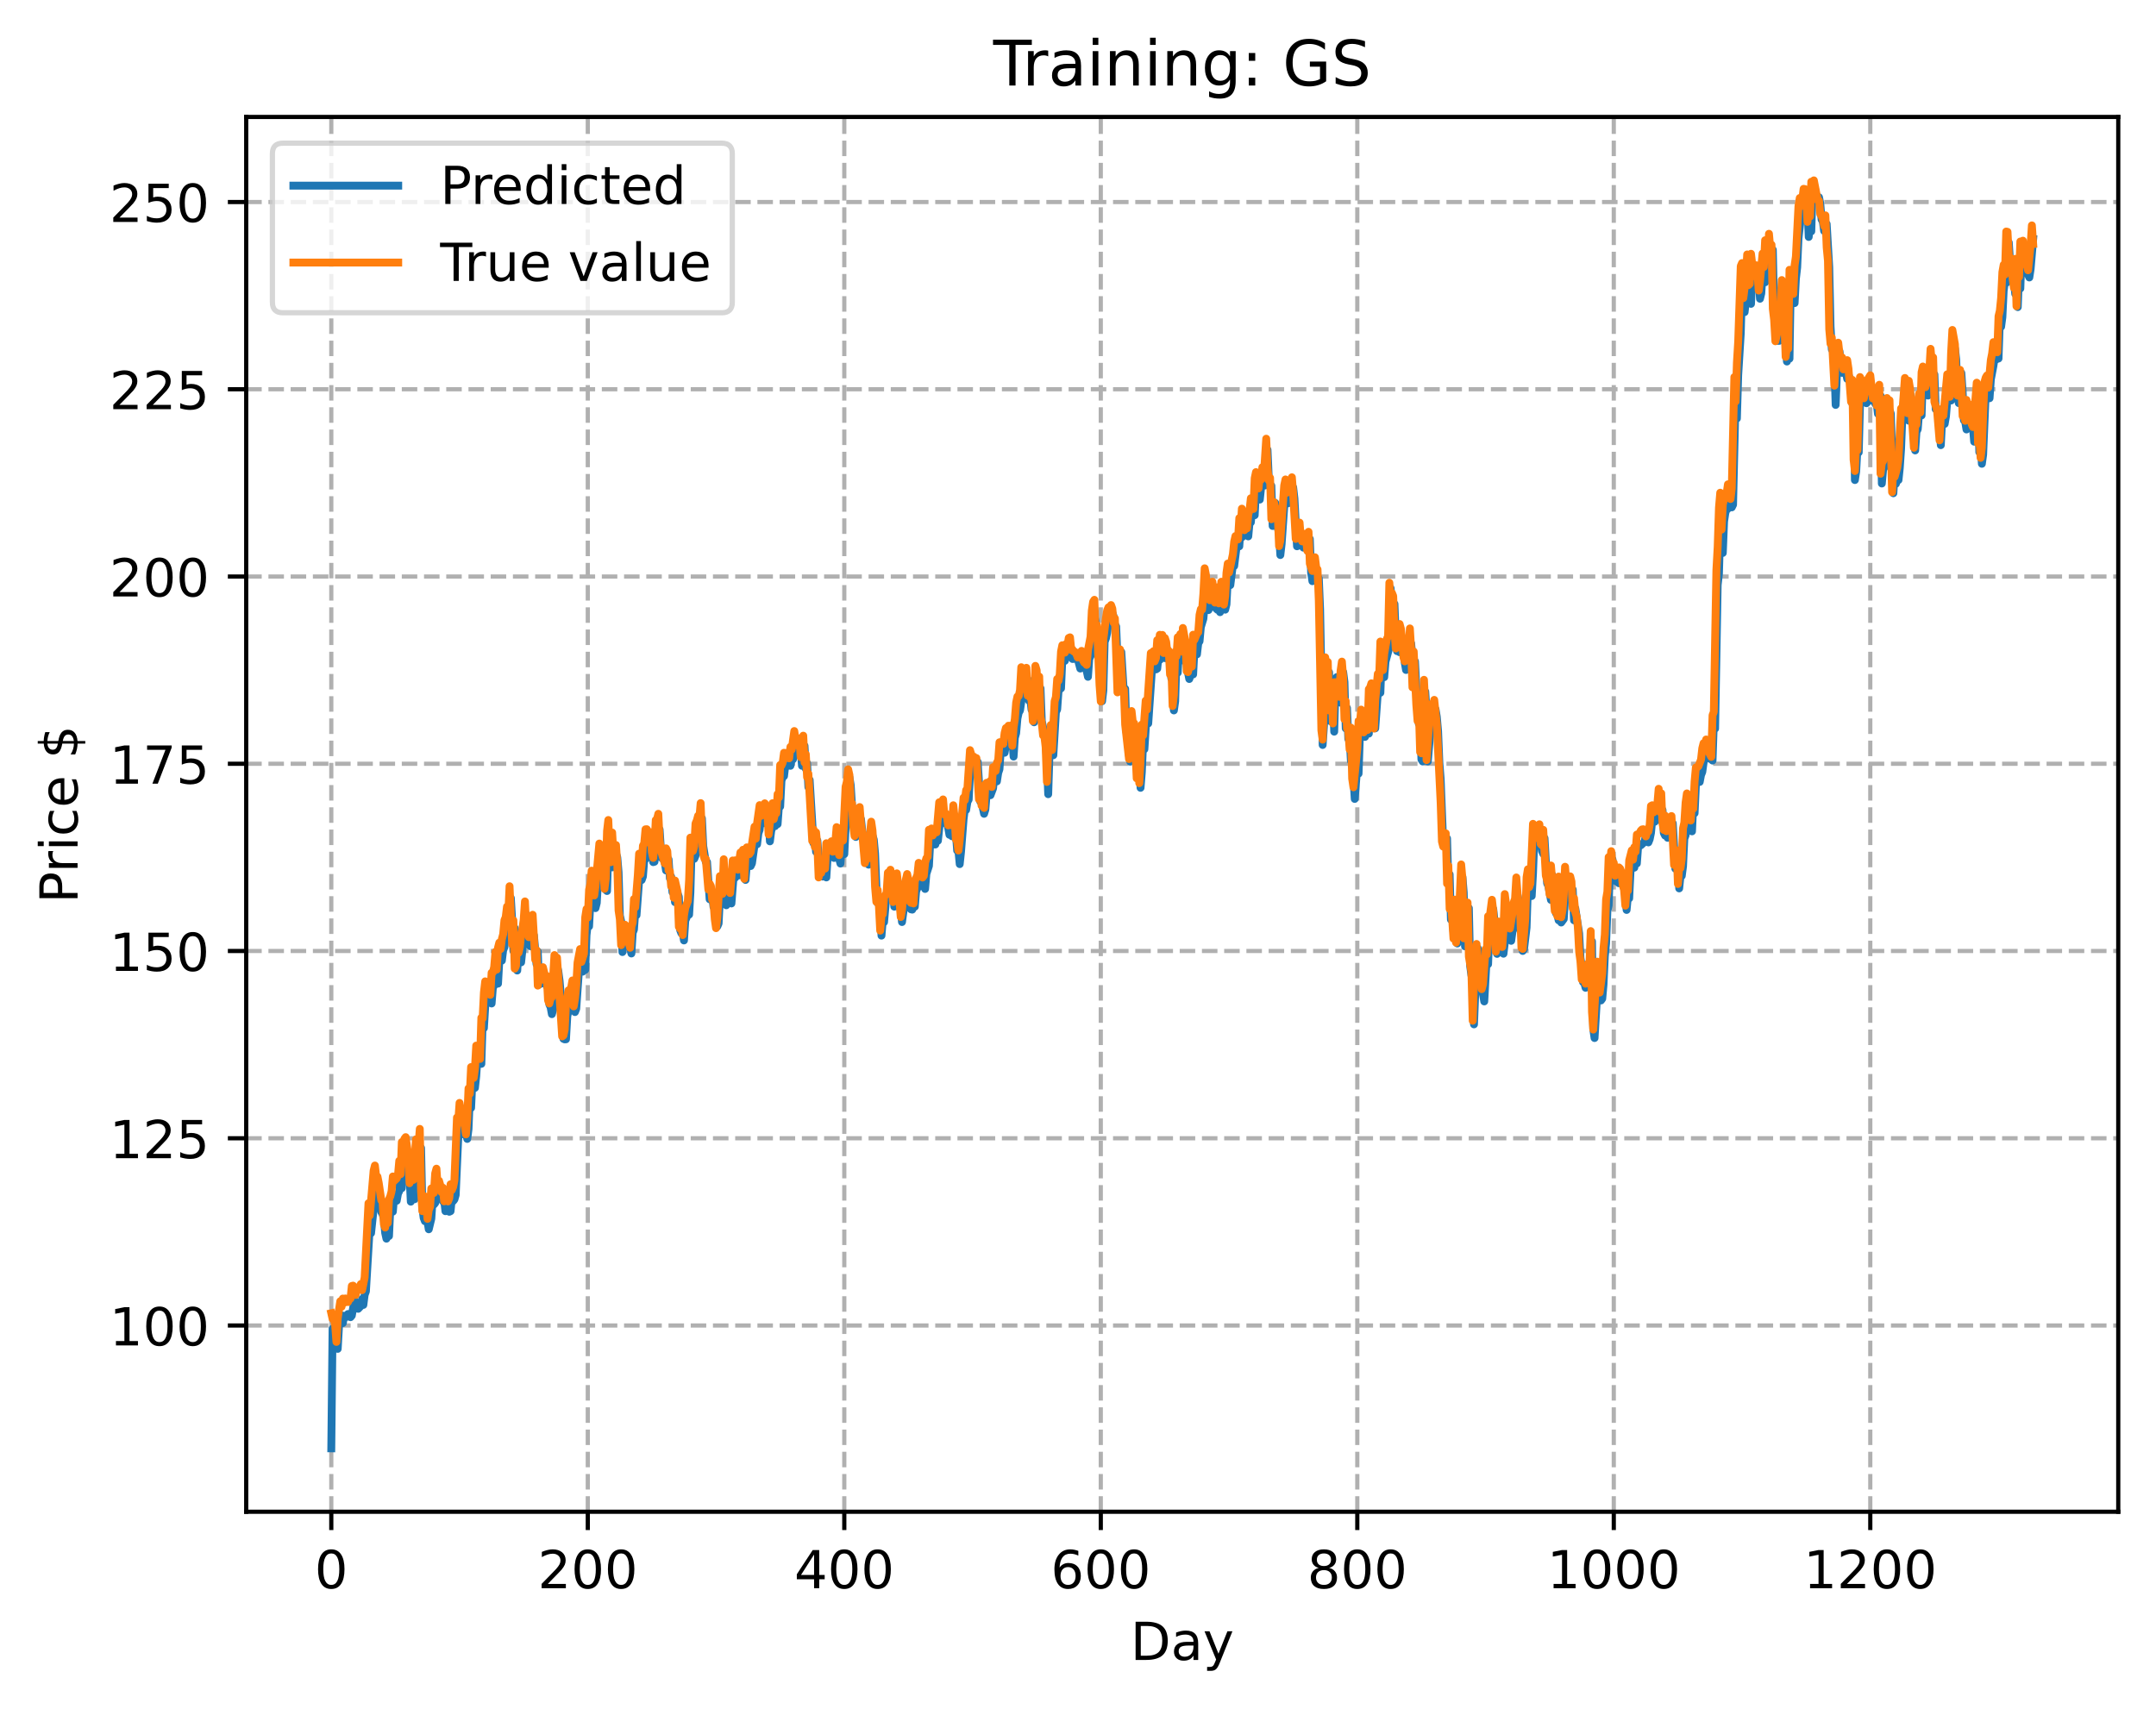 <?xml version="1.0" encoding="utf-8" standalone="no"?>
<!DOCTYPE svg PUBLIC "-//W3C//DTD SVG 1.1//EN"
  "http://www.w3.org/Graphics/SVG/1.1/DTD/svg11.dtd">
<!-- Created with matplotlib (https://matplotlib.org/) -->
<svg height="325.986pt" version="1.1" viewBox="0 0 411.286 325.986" width="411.286pt" xmlns="http://www.w3.org/2000/svg" xmlns:xlink="http://www.w3.org/1999/xlink">
 <defs>
  <style type="text/css">
*{stroke-linecap:butt;stroke-linejoin:round;}
  </style>
 </defs>
 <g id="figure_1">
  <g id="patch_1">
   <path d="M 0 325.986 
L 411.286 325.986 
L 411.286 0 
L 0 0 
z
" style="fill:#ffffff;"/>
  </g>
  <g id="axes_1">
   <g id="patch_2">
    <path d="M 46.966 288.43 
L 404.086 288.43 
L 404.086 22.318 
L 46.966 22.318 
z
" style="fill:#ffffff;"/>
   </g>
   <g id="matplotlib.axis_1">
    <g id="xtick_1">
     <g id="line2d_1">
      <path clip-path="url(#p499fdd2221)" d="M 63.198 288.43 
L 63.198 22.318 
" style="fill:none;stroke:#b0b0b0;stroke-dasharray:2.96,1.28;stroke-dashoffset:0;stroke-width:0.8;"/>
     </g>
     <g id="line2d_2">
      <defs>
       <path d="M 0 0 
L 0 3.5 
" id="m79d29a77a1" style="stroke:#000000;stroke-width:0.8;"/>
      </defs>
      <g>
       <use style="stroke:#000000;stroke-width:0.8;" x="63.198" xlink:href="#m79d29a77a1" y="288.43"/>
      </g>
     </g>
     <g id="text_1">
      <!-- 0 -->
      <defs>
       <path d="M 31.781 66.406 
Q 24.172 66.406 20.328 58.906 
Q 16.5 51.422 16.5 36.375 
Q 16.5 21.391 20.328 13.891 
Q 24.172 6.391 31.781 6.391 
Q 39.453 6.391 43.281 13.891 
Q 47.125 21.391 47.125 36.375 
Q 47.125 51.422 43.281 58.906 
Q 39.453 66.406 31.781 66.406 
z
M 31.781 74.219 
Q 44.047 74.219 50.516 64.516 
Q 56.984 54.828 56.984 36.375 
Q 56.984 17.969 50.516 8.266 
Q 44.047 -1.422 31.781 -1.422 
Q 19.531 -1.422 13.062 8.266 
Q 6.594 17.969 6.594 36.375 
Q 6.594 54.828 13.062 64.516 
Q 19.531 74.219 31.781 74.219 
z
" id="DejaVuSans-48"/>
      </defs>
      <g transform="translate(60.017 303.029)scale(0.1 -0.1)">
       <use xlink:href="#DejaVuSans-48"/>
      </g>
     </g>
    </g>
    <g id="xtick_2">
     <g id="line2d_3">
      <path clip-path="url(#p499fdd2221)" d="M 112.129 288.43 
L 112.129 22.318 
" style="fill:none;stroke:#b0b0b0;stroke-dasharray:2.96,1.28;stroke-dashoffset:0;stroke-width:0.8;"/>
     </g>
     <g id="line2d_4">
      <g>
       <use style="stroke:#000000;stroke-width:0.8;" x="112.129" xlink:href="#m79d29a77a1" y="288.43"/>
      </g>
     </g>
     <g id="text_2">
      <!-- 200 -->
      <defs>
       <path d="M 19.188 8.297 
L 53.609 8.297 
L 53.609 0 
L 7.328 0 
L 7.328 8.297 
Q 12.938 14.109 22.625 23.891 
Q 32.328 33.688 34.812 36.531 
Q 39.547 41.844 41.422 45.531 
Q 43.312 49.219 43.312 52.781 
Q 43.312 58.594 39.234 62.25 
Q 35.156 65.922 28.609 65.922 
Q 23.969 65.922 18.812 64.312 
Q 13.672 62.703 7.812 59.422 
L 7.812 69.391 
Q 13.766 71.781 18.938 73 
Q 24.125 74.219 28.422 74.219 
Q 39.75 74.219 46.484 68.547 
Q 53.219 62.891 53.219 53.422 
Q 53.219 48.922 51.531 44.891 
Q 49.859 40.875 45.406 35.406 
Q 44.188 33.984 37.641 27.219 
Q 31.109 20.453 19.188 8.297 
z
" id="DejaVuSans-50"/>
      </defs>
      <g transform="translate(102.585 303.029)scale(0.1 -0.1)">
       <use xlink:href="#DejaVuSans-50"/>
       <use x="63.623" xlink:href="#DejaVuSans-48"/>
       <use x="127.246" xlink:href="#DejaVuSans-48"/>
      </g>
     </g>
    </g>
    <g id="xtick_3">
     <g id="line2d_5">
      <path clip-path="url(#p499fdd2221)" d="M 161.06 288.43 
L 161.06 22.318 
" style="fill:none;stroke:#b0b0b0;stroke-dasharray:2.96,1.28;stroke-dashoffset:0;stroke-width:0.8;"/>
     </g>
     <g id="line2d_6">
      <g>
       <use style="stroke:#000000;stroke-width:0.8;" x="161.06" xlink:href="#m79d29a77a1" y="288.43"/>
      </g>
     </g>
     <g id="text_3">
      <!-- 400 -->
      <defs>
       <path d="M 37.797 64.312 
L 12.891 25.391 
L 37.797 25.391 
z
M 35.203 72.906 
L 47.609 72.906 
L 47.609 25.391 
L 58.016 25.391 
L 58.016 17.188 
L 47.609 17.188 
L 47.609 0 
L 37.797 0 
L 37.797 17.188 
L 4.891 17.188 
L 4.891 26.703 
z
" id="DejaVuSans-52"/>
      </defs>
      <g transform="translate(151.516 303.029)scale(0.1 -0.1)">
       <use xlink:href="#DejaVuSans-52"/>
       <use x="63.623" xlink:href="#DejaVuSans-48"/>
       <use x="127.246" xlink:href="#DejaVuSans-48"/>
      </g>
     </g>
    </g>
    <g id="xtick_4">
     <g id="line2d_7">
      <path clip-path="url(#p499fdd2221)" d="M 209.99 288.43 
L 209.99 22.318 
" style="fill:none;stroke:#b0b0b0;stroke-dasharray:2.96,1.28;stroke-dashoffset:0;stroke-width:0.8;"/>
     </g>
     <g id="line2d_8">
      <g>
       <use style="stroke:#000000;stroke-width:0.8;" x="209.99" xlink:href="#m79d29a77a1" y="288.43"/>
      </g>
     </g>
     <g id="text_4">
      <!-- 600 -->
      <defs>
       <path d="M 33.016 40.375 
Q 26.375 40.375 22.484 35.828 
Q 18.609 31.297 18.609 23.391 
Q 18.609 15.531 22.484 10.953 
Q 26.375 6.391 33.016 6.391 
Q 39.656 6.391 43.531 10.953 
Q 47.406 15.531 47.406 23.391 
Q 47.406 31.297 43.531 35.828 
Q 39.656 40.375 33.016 40.375 
z
M 52.594 71.297 
L 52.594 62.312 
Q 48.875 64.062 45.094 64.984 
Q 41.312 65.922 37.594 65.922 
Q 27.828 65.922 22.672 59.328 
Q 17.531 52.734 16.797 39.406 
Q 19.672 43.656 24.016 45.922 
Q 28.375 48.188 33.594 48.188 
Q 44.578 48.188 50.953 41.516 
Q 57.328 34.859 57.328 23.391 
Q 57.328 12.156 50.688 5.359 
Q 44.047 -1.422 33.016 -1.422 
Q 20.359 -1.422 13.672 8.266 
Q 6.984 17.969 6.984 36.375 
Q 6.984 53.656 15.188 63.938 
Q 23.391 74.219 37.203 74.219 
Q 40.922 74.219 44.703 73.484 
Q 48.484 72.75 52.594 71.297 
z
" id="DejaVuSans-54"/>
      </defs>
      <g transform="translate(200.446 303.029)scale(0.1 -0.1)">
       <use xlink:href="#DejaVuSans-54"/>
       <use x="63.623" xlink:href="#DejaVuSans-48"/>
       <use x="127.246" xlink:href="#DejaVuSans-48"/>
      </g>
     </g>
    </g>
    <g id="xtick_5">
     <g id="line2d_9">
      <path clip-path="url(#p499fdd2221)" d="M 258.921 288.43 
L 258.921 22.318 
" style="fill:none;stroke:#b0b0b0;stroke-dasharray:2.96,1.28;stroke-dashoffset:0;stroke-width:0.8;"/>
     </g>
     <g id="line2d_10">
      <g>
       <use style="stroke:#000000;stroke-width:0.8;" x="258.921" xlink:href="#m79d29a77a1" y="288.43"/>
      </g>
     </g>
     <g id="text_5">
      <!-- 800 -->
      <defs>
       <path d="M 31.781 34.625 
Q 24.75 34.625 20.719 30.859 
Q 16.703 27.094 16.703 20.516 
Q 16.703 13.922 20.719 10.156 
Q 24.75 6.391 31.781 6.391 
Q 38.812 6.391 42.859 10.172 
Q 46.922 13.969 46.922 20.516 
Q 46.922 27.094 42.891 30.859 
Q 38.875 34.625 31.781 34.625 
z
M 21.922 38.812 
Q 15.578 40.375 12.031 44.719 
Q 8.5 49.078 8.5 55.328 
Q 8.5 64.062 14.719 69.141 
Q 20.953 74.219 31.781 74.219 
Q 42.672 74.219 48.875 69.141 
Q 55.078 64.062 55.078 55.328 
Q 55.078 49.078 51.531 44.719 
Q 48 40.375 41.703 38.812 
Q 48.828 37.156 52.797 32.312 
Q 56.781 27.484 56.781 20.516 
Q 56.781 9.906 50.312 4.234 
Q 43.844 -1.422 31.781 -1.422 
Q 19.734 -1.422 13.25 4.234 
Q 6.781 9.906 6.781 20.516 
Q 6.781 27.484 10.781 32.312 
Q 14.797 37.156 21.922 38.812 
z
M 18.312 54.391 
Q 18.312 48.734 21.844 45.562 
Q 25.391 42.391 31.781 42.391 
Q 38.141 42.391 41.719 45.562 
Q 45.312 48.734 45.312 54.391 
Q 45.312 60.062 41.719 63.234 
Q 38.141 66.406 31.781 66.406 
Q 25.391 66.406 21.844 63.234 
Q 18.312 60.062 18.312 54.391 
z
" id="DejaVuSans-56"/>
      </defs>
      <g transform="translate(249.377 303.029)scale(0.1 -0.1)">
       <use xlink:href="#DejaVuSans-56"/>
       <use x="63.623" xlink:href="#DejaVuSans-48"/>
       <use x="127.246" xlink:href="#DejaVuSans-48"/>
      </g>
     </g>
    </g>
    <g id="xtick_6">
     <g id="line2d_11">
      <path clip-path="url(#p499fdd2221)" d="M 307.851 288.43 
L 307.851 22.318 
" style="fill:none;stroke:#b0b0b0;stroke-dasharray:2.96,1.28;stroke-dashoffset:0;stroke-width:0.8;"/>
     </g>
     <g id="line2d_12">
      <g>
       <use style="stroke:#000000;stroke-width:0.8;" x="307.851" xlink:href="#m79d29a77a1" y="288.43"/>
      </g>
     </g>
     <g id="text_6">
      <!-- 1000 -->
      <defs>
       <path d="M 12.406 8.297 
L 28.516 8.297 
L 28.516 63.922 
L 10.984 60.406 
L 10.984 69.391 
L 28.422 72.906 
L 38.281 72.906 
L 38.281 8.297 
L 54.391 8.297 
L 54.391 0 
L 12.406 0 
z
" id="DejaVuSans-49"/>
      </defs>
      <g transform="translate(295.126 303.029)scale(0.1 -0.1)">
       <use xlink:href="#DejaVuSans-49"/>
       <use x="63.623" xlink:href="#DejaVuSans-48"/>
       <use x="127.246" xlink:href="#DejaVuSans-48"/>
       <use x="190.869" xlink:href="#DejaVuSans-48"/>
      </g>
     </g>
    </g>
    <g id="xtick_7">
     <g id="line2d_13">
      <path clip-path="url(#p499fdd2221)" d="M 356.782 288.43 
L 356.782 22.318 
" style="fill:none;stroke:#b0b0b0;stroke-dasharray:2.96,1.28;stroke-dashoffset:0;stroke-width:0.8;"/>
     </g>
     <g id="line2d_14">
      <g>
       <use style="stroke:#000000;stroke-width:0.8;" x="356.782" xlink:href="#m79d29a77a1" y="288.43"/>
      </g>
     </g>
     <g id="text_7">
      <!-- 1200 -->
      <g transform="translate(344.057 303.029)scale(0.1 -0.1)">
       <use xlink:href="#DejaVuSans-49"/>
       <use x="63.623" xlink:href="#DejaVuSans-50"/>
       <use x="127.246" xlink:href="#DejaVuSans-48"/>
       <use x="190.869" xlink:href="#DejaVuSans-48"/>
      </g>
     </g>
    </g>
    <g id="text_8">
     <!-- Day -->
     <defs>
      <path d="M 19.672 64.797 
L 19.672 8.109 
L 31.594 8.109 
Q 46.688 8.109 53.688 14.938 
Q 60.688 21.781 60.688 36.531 
Q 60.688 51.172 53.688 57.984 
Q 46.688 64.797 31.594 64.797 
z
M 9.812 72.906 
L 30.078 72.906 
Q 51.266 72.906 61.172 64.094 
Q 71.094 55.281 71.094 36.531 
Q 71.094 17.672 61.125 8.828 
Q 51.172 0 30.078 0 
L 9.812 0 
z
" id="DejaVuSans-68"/>
      <path d="M 34.281 27.484 
Q 23.391 27.484 19.188 25 
Q 14.984 22.516 14.984 16.5 
Q 14.984 11.719 18.141 8.906 
Q 21.297 6.109 26.703 6.109 
Q 34.188 6.109 38.703 11.406 
Q 43.219 16.703 43.219 25.484 
L 43.219 27.484 
z
M 52.203 31.203 
L 52.203 0 
L 43.219 0 
L 43.219 8.297 
Q 40.141 3.328 35.547 0.953 
Q 30.953 -1.422 24.312 -1.422 
Q 15.922 -1.422 10.953 3.297 
Q 6 8.016 6 15.922 
Q 6 25.141 12.172 29.828 
Q 18.359 34.516 30.609 34.516 
L 43.219 34.516 
L 43.219 35.406 
Q 43.219 41.609 39.141 45 
Q 35.062 48.391 27.688 48.391 
Q 23 48.391 18.547 47.266 
Q 14.109 46.141 10.016 43.891 
L 10.016 52.203 
Q 14.938 54.109 19.578 55.047 
Q 24.219 56 28.609 56 
Q 40.484 56 46.344 49.844 
Q 52.203 43.703 52.203 31.203 
z
" id="DejaVuSans-97"/>
      <path d="M 32.172 -5.078 
Q 28.375 -14.844 24.75 -17.812 
Q 21.141 -20.797 15.094 -20.797 
L 7.906 -20.797 
L 7.906 -13.281 
L 13.188 -13.281 
Q 16.891 -13.281 18.938 -11.516 
Q 21 -9.766 23.484 -3.219 
L 25.094 0.875 
L 2.984 54.688 
L 12.5 54.688 
L 29.594 11.922 
L 46.688 54.688 
L 56.203 54.688 
z
" id="DejaVuSans-121"/>
     </defs>
     <g transform="translate(215.652 316.707)scale(0.1 -0.1)">
      <use xlink:href="#DejaVuSans-68"/>
      <use x="77.002" xlink:href="#DejaVuSans-97"/>
      <use x="138.281" xlink:href="#DejaVuSans-121"/>
     </g>
    </g>
   </g>
   <g id="matplotlib.axis_2">
    <g id="ytick_1">
     <g id="line2d_15">
      <path clip-path="url(#p499fdd2221)" d="M 46.966 252.899 
L 404.086 252.899 
" style="fill:none;stroke:#b0b0b0;stroke-dasharray:2.96,1.28;stroke-dashoffset:0;stroke-width:0.8;"/>
     </g>
     <g id="line2d_16">
      <defs>
       <path d="M 0 0 
L -3.5 0 
" id="m53d8c53751" style="stroke:#000000;stroke-width:0.8;"/>
      </defs>
      <g>
       <use style="stroke:#000000;stroke-width:0.8;" x="46.966" xlink:href="#m53d8c53751" y="252.899"/>
      </g>
     </g>
     <g id="text_9">
      <!-- 100 -->
      <g transform="translate(20.878 256.698)scale(0.1 -0.1)">
       <use xlink:href="#DejaVuSans-49"/>
       <use x="63.623" xlink:href="#DejaVuSans-48"/>
       <use x="127.246" xlink:href="#DejaVuSans-48"/>
      </g>
     </g>
    </g>
    <g id="ytick_2">
     <g id="line2d_17">
      <path clip-path="url(#p499fdd2221)" d="M 46.966 217.173 
L 404.086 217.173 
" style="fill:none;stroke:#b0b0b0;stroke-dasharray:2.96,1.28;stroke-dashoffset:0;stroke-width:0.8;"/>
     </g>
     <g id="line2d_18">
      <g>
       <use style="stroke:#000000;stroke-width:0.8;" x="46.966" xlink:href="#m53d8c53751" y="217.173"/>
      </g>
     </g>
     <g id="text_10">
      <!-- 125 -->
      <defs>
       <path d="M 10.797 72.906 
L 49.516 72.906 
L 49.516 64.594 
L 19.828 64.594 
L 19.828 46.734 
Q 21.969 47.469 24.109 47.828 
Q 26.266 48.188 28.422 48.188 
Q 40.625 48.188 47.75 41.5 
Q 54.891 34.812 54.891 23.391 
Q 54.891 11.625 47.562 5.094 
Q 40.234 -1.422 26.906 -1.422 
Q 22.312 -1.422 17.547 -0.641 
Q 12.797 0.141 7.719 1.703 
L 7.719 11.625 
Q 12.109 9.234 16.797 8.062 
Q 21.484 6.891 26.703 6.891 
Q 35.156 6.891 40.078 11.328 
Q 45.016 15.766 45.016 23.391 
Q 45.016 31 40.078 35.438 
Q 35.156 39.891 26.703 39.891 
Q 22.75 39.891 18.812 39.016 
Q 14.891 38.141 10.797 36.281 
z
" id="DejaVuSans-53"/>
      </defs>
      <g transform="translate(20.878 220.972)scale(0.1 -0.1)">
       <use xlink:href="#DejaVuSans-49"/>
       <use x="63.623" xlink:href="#DejaVuSans-50"/>
       <use x="127.246" xlink:href="#DejaVuSans-53"/>
      </g>
     </g>
    </g>
    <g id="ytick_3">
     <g id="line2d_19">
      <path clip-path="url(#p499fdd2221)" d="M 46.966 181.447 
L 404.086 181.447 
" style="fill:none;stroke:#b0b0b0;stroke-dasharray:2.96,1.28;stroke-dashoffset:0;stroke-width:0.8;"/>
     </g>
     <g id="line2d_20">
      <g>
       <use style="stroke:#000000;stroke-width:0.8;" x="46.966" xlink:href="#m53d8c53751" y="181.447"/>
      </g>
     </g>
     <g id="text_11">
      <!-- 150 -->
      <g transform="translate(20.878 185.246)scale(0.1 -0.1)">
       <use xlink:href="#DejaVuSans-49"/>
       <use x="63.623" xlink:href="#DejaVuSans-53"/>
       <use x="127.246" xlink:href="#DejaVuSans-48"/>
      </g>
     </g>
    </g>
    <g id="ytick_4">
     <g id="line2d_21">
      <path clip-path="url(#p499fdd2221)" d="M 46.966 145.721 
L 404.086 145.721 
" style="fill:none;stroke:#b0b0b0;stroke-dasharray:2.96,1.28;stroke-dashoffset:0;stroke-width:0.8;"/>
     </g>
     <g id="line2d_22">
      <g>
       <use style="stroke:#000000;stroke-width:0.8;" x="46.966" xlink:href="#m53d8c53751" y="145.721"/>
      </g>
     </g>
     <g id="text_12">
      <!-- 175 -->
      <defs>
       <path d="M 8.203 72.906 
L 55.078 72.906 
L 55.078 68.703 
L 28.609 0 
L 18.312 0 
L 43.219 64.594 
L 8.203 64.594 
z
" id="DejaVuSans-55"/>
      </defs>
      <g transform="translate(20.878 149.521)scale(0.1 -0.1)">
       <use xlink:href="#DejaVuSans-49"/>
       <use x="63.623" xlink:href="#DejaVuSans-55"/>
       <use x="127.246" xlink:href="#DejaVuSans-53"/>
      </g>
     </g>
    </g>
    <g id="ytick_5">
     <g id="line2d_23">
      <path clip-path="url(#p499fdd2221)" d="M 46.966 109.996 
L 404.086 109.996 
" style="fill:none;stroke:#b0b0b0;stroke-dasharray:2.96,1.28;stroke-dashoffset:0;stroke-width:0.8;"/>
     </g>
     <g id="line2d_24">
      <g>
       <use style="stroke:#000000;stroke-width:0.8;" x="46.966" xlink:href="#m53d8c53751" y="109.996"/>
      </g>
     </g>
     <g id="text_13">
      <!-- 200 -->
      <g transform="translate(20.878 113.795)scale(0.1 -0.1)">
       <use xlink:href="#DejaVuSans-50"/>
       <use x="63.623" xlink:href="#DejaVuSans-48"/>
       <use x="127.246" xlink:href="#DejaVuSans-48"/>
      </g>
     </g>
    </g>
    <g id="ytick_6">
     <g id="line2d_25">
      <path clip-path="url(#p499fdd2221)" d="M 46.966 74.27 
L 404.086 74.27 
" style="fill:none;stroke:#b0b0b0;stroke-dasharray:2.96,1.28;stroke-dashoffset:0;stroke-width:0.8;"/>
     </g>
     <g id="line2d_26">
      <g>
       <use style="stroke:#000000;stroke-width:0.8;" x="46.966" xlink:href="#m53d8c53751" y="74.27"/>
      </g>
     </g>
     <g id="text_14">
      <!-- 225 -->
      <g transform="translate(20.878 78.069)scale(0.1 -0.1)">
       <use xlink:href="#DejaVuSans-50"/>
       <use x="63.623" xlink:href="#DejaVuSans-50"/>
       <use x="127.246" xlink:href="#DejaVuSans-53"/>
      </g>
     </g>
    </g>
    <g id="ytick_7">
     <g id="line2d_27">
      <path clip-path="url(#p499fdd2221)" d="M 46.966 38.544 
L 404.086 38.544 
" style="fill:none;stroke:#b0b0b0;stroke-dasharray:2.96,1.28;stroke-dashoffset:0;stroke-width:0.8;"/>
     </g>
     <g id="line2d_28">
      <g>
       <use style="stroke:#000000;stroke-width:0.8;" x="46.966" xlink:href="#m53d8c53751" y="38.544"/>
      </g>
     </g>
     <g id="text_15">
      <!-- 250 -->
      <g transform="translate(20.878 42.343)scale(0.1 -0.1)">
       <use xlink:href="#DejaVuSans-50"/>
       <use x="63.623" xlink:href="#DejaVuSans-53"/>
       <use x="127.246" xlink:href="#DejaVuSans-48"/>
      </g>
     </g>
    </g>
    <g id="text_16">
     <!-- Price $ -->
     <defs>
      <path d="M 19.672 64.797 
L 19.672 37.406 
L 32.078 37.406 
Q 38.969 37.406 42.719 40.969 
Q 46.484 44.531 46.484 51.125 
Q 46.484 57.672 42.719 61.234 
Q 38.969 64.797 32.078 64.797 
z
M 9.812 72.906 
L 32.078 72.906 
Q 44.344 72.906 50.609 67.359 
Q 56.891 61.812 56.891 51.125 
Q 56.891 40.328 50.609 34.812 
Q 44.344 29.297 32.078 29.297 
L 19.672 29.297 
L 19.672 0 
L 9.812 0 
z
" id="DejaVuSans-80"/>
      <path d="M 41.109 46.297 
Q 39.594 47.172 37.812 47.578 
Q 36.031 48 33.891 48 
Q 26.266 48 22.188 43.047 
Q 18.109 38.094 18.109 28.812 
L 18.109 0 
L 9.078 0 
L 9.078 54.688 
L 18.109 54.688 
L 18.109 46.188 
Q 20.953 51.172 25.484 53.578 
Q 30.031 56 36.531 56 
Q 37.453 56 38.578 55.875 
Q 39.703 55.766 41.062 55.516 
z
" id="DejaVuSans-114"/>
      <path d="M 9.422 54.688 
L 18.406 54.688 
L 18.406 0 
L 9.422 0 
z
M 9.422 75.984 
L 18.406 75.984 
L 18.406 64.594 
L 9.422 64.594 
z
" id="DejaVuSans-105"/>
      <path d="M 48.781 52.594 
L 48.781 44.188 
Q 44.969 46.297 41.141 47.344 
Q 37.312 48.391 33.406 48.391 
Q 24.656 48.391 19.812 42.844 
Q 14.984 37.312 14.984 27.297 
Q 14.984 17.281 19.812 11.734 
Q 24.656 6.203 33.406 6.203 
Q 37.312 6.203 41.141 7.25 
Q 44.969 8.297 48.781 10.406 
L 48.781 2.094 
Q 45.016 0.344 40.984 -0.531 
Q 36.969 -1.422 32.422 -1.422 
Q 20.062 -1.422 12.781 6.344 
Q 5.516 14.109 5.516 27.297 
Q 5.516 40.672 12.859 48.328 
Q 20.219 56 33.016 56 
Q 37.156 56 41.109 55.141 
Q 45.062 54.297 48.781 52.594 
z
" id="DejaVuSans-99"/>
      <path d="M 56.203 29.594 
L 56.203 25.203 
L 14.891 25.203 
Q 15.484 15.922 20.484 11.062 
Q 25.484 6.203 34.422 6.203 
Q 39.594 6.203 44.453 7.469 
Q 49.312 8.734 54.109 11.281 
L 54.109 2.781 
Q 49.266 0.734 44.188 -0.344 
Q 39.109 -1.422 33.891 -1.422 
Q 20.797 -1.422 13.156 6.188 
Q 5.516 13.812 5.516 26.812 
Q 5.516 40.234 12.766 48.109 
Q 20.016 56 32.328 56 
Q 43.359 56 49.781 48.891 
Q 56.203 41.797 56.203 29.594 
z
M 47.219 32.234 
Q 47.125 39.594 43.094 43.984 
Q 39.062 48.391 32.422 48.391 
Q 24.906 48.391 20.391 44.141 
Q 15.875 39.891 15.188 32.172 
z
" id="DejaVuSans-101"/>
      <path id="DejaVuSans-32"/>
      <path d="M 33.797 -14.703 
L 28.906 -14.703 
L 28.859 0 
Q 23.734 0.094 18.609 1.188 
Q 13.484 2.297 8.297 4.5 
L 8.297 13.281 
Q 13.281 10.156 18.375 8.562 
Q 23.484 6.984 28.906 6.938 
L 28.906 29.203 
Q 18.109 30.953 13.203 35.156 
Q 8.297 39.359 8.297 46.688 
Q 8.297 54.641 13.625 59.219 
Q 18.953 63.812 28.906 64.5 
L 28.906 75.984 
L 33.797 75.984 
L 33.797 64.656 
Q 38.328 64.453 42.578 63.688 
Q 46.828 62.938 50.875 61.625 
L 50.875 53.078 
Q 46.828 55.125 42.547 56.25 
Q 38.281 57.375 33.797 57.562 
L 33.797 36.719 
Q 44.875 35.016 50.094 30.609 
Q 55.328 26.219 55.328 18.609 
Q 55.328 10.359 49.781 5.594 
Q 44.234 0.828 33.797 0.094 
z
M 28.906 37.594 
L 28.906 57.625 
Q 23.25 56.984 20.266 54.391 
Q 17.281 51.812 17.281 47.516 
Q 17.281 43.312 20.031 40.969 
Q 22.797 38.625 28.906 37.594 
z
M 33.797 28.219 
L 33.797 7.078 
Q 39.984 7.906 43.141 10.594 
Q 46.297 13.281 46.297 17.672 
Q 46.297 21.969 43.281 24.5 
Q 40.281 27.047 33.797 28.219 
z
" id="DejaVuSans-36"/>
     </defs>
     <g transform="translate(14.798 172.342)rotate(-90)scale(0.1 -0.1)">
      <use xlink:href="#DejaVuSans-80"/>
      <use x="58.553" xlink:href="#DejaVuSans-114"/>
      <use x="99.666" xlink:href="#DejaVuSans-105"/>
      <use x="127.449" xlink:href="#DejaVuSans-99"/>
      <use x="182.43" xlink:href="#DejaVuSans-101"/>
      <use x="243.953" xlink:href="#DejaVuSans-32"/>
      <use x="275.74" xlink:href="#DejaVuSans-36"/>
     </g>
    </g>
   </g>
   <g id="line2d_29">
    <path clip-path="url(#p499fdd2221)" d="M 63.198 276.334 
L 63.443 253.507 
L 63.688 253.723 
L 63.932 253.025 
L 64.177 253.798 
L 64.422 257.356 
L 64.666 253.054 
L 64.911 252.316 
L 65.156 250.952 
L 65.4 252.437 
L 65.645 251.036 
L 65.89 251.258 
L 66.134 251.25 
L 66.379 250.71 
L 66.623 250.728 
L 66.868 251.307 
L 67.113 251.008 
L 67.602 248.129 
L 68.091 249.653 
L 68.336 249.71 
L 68.825 249.187 
L 69.07 247.833 
L 69.315 248.973 
L 69.559 247.075 
L 69.804 246.388 
L 70.538 234.087 
L 70.783 235.282 
L 71.761 226.129 
L 72.006 228.012 
L 72.495 228.506 
L 72.74 231.232 
L 72.984 231.664 
L 73.229 232.507 
L 73.474 235.219 
L 73.718 236.332 
L 73.963 234.127 
L 74.208 235.835 
L 74.452 230.571 
L 74.697 231.096 
L 74.942 231.179 
L 75.186 228.229 
L 75.676 229.101 
L 75.92 227.747 
L 76.165 227.255 
L 76.41 224.203 
L 76.654 226.698 
L 76.899 221.794 
L 77.144 222.848 
L 77.388 221.436 
L 77.633 221.434 
L 78.122 224.338 
L 78.367 229.273 
L 78.611 227.23 
L 78.856 227.473 
L 79.101 228.802 
L 79.59 221.856 
L 79.835 222.681 
L 80.079 222.136 
L 80.324 219.033 
L 80.569 230.355 
L 80.813 232.359 
L 81.058 232.996 
L 81.303 231.621 
L 81.792 234.539 
L 82.281 232.511 
L 82.526 228.815 
L 82.771 229.828 
L 83.015 229.524 
L 83.26 226 
L 83.505 226.074 
L 83.749 228.596 
L 84.239 227.935 
L 84.483 229.197 
L 84.728 228.971 
L 84.972 231.09 
L 85.217 230.594 
L 85.706 231.2 
L 85.951 231.085 
L 86.196 228.626 
L 86.44 229.163 
L 86.685 228.854 
L 86.93 228.001 
L 87.419 217.021 
L 87.664 216.535 
L 87.908 214.026 
L 88.153 216.398 
L 88.398 215.821 
L 88.642 214.886 
L 89.132 217.3 
L 89.376 215.412 
L 89.621 209.281 
L 89.866 211.389 
L 90.11 206.284 
L 90.355 206.635 
L 90.599 207.569 
L 90.844 205.35 
L 91.089 201.714 
L 91.823 202.976 
L 92.067 195.048 
L 92.312 196.155 
L 92.557 192.1 
L 92.801 190.155 
L 93.291 190.329 
L 93.535 191.318 
L 93.78 191.458 
L 94.025 188.396 
L 94.269 188.048 
L 94.514 187.094 
L 94.759 184.381 
L 95.003 187.674 
L 95.248 183.321 
L 95.493 182.995 
L 95.737 183.283 
L 95.982 181.321 
L 96.227 180.698 
L 96.471 178.013 
L 96.716 177.428 
L 96.96 175.954 
L 97.205 176.146 
L 97.45 171.342 
L 97.694 175.446 
L 97.939 181.449 
L 98.184 177.073 
L 98.428 184.208 
L 98.673 185.171 
L 98.918 181.205 
L 99.162 183.107 
L 99.407 183.615 
L 100.386 174.435 
L 100.63 179.084 
L 100.875 178.456 
L 101.12 180.508 
L 101.364 180.585 
L 101.609 178.138 
L 101.854 178.447 
L 102.343 183.936 
L 102.587 181.543 
L 102.832 187.865 
L 103.077 186.985 
L 103.321 187.634 
L 103.566 187.235 
L 103.811 186.497 
L 104.055 186.688 
L 104.3 188.145 
L 104.545 187.762 
L 104.789 191.644 
L 105.034 192.158 
L 105.279 193.496 
L 105.523 192.618 
L 106.013 184.239 
L 106.257 184.307 
L 106.502 185.269 
L 106.747 187.123 
L 106.991 189.926 
L 107.236 195.435 
L 107.481 198.201 
L 107.725 198.308 
L 107.97 198.292 
L 108.215 193.938 
L 108.459 192.733 
L 108.704 190.783 
L 108.948 191.731 
L 109.438 189.043 
L 109.682 193.096 
L 109.927 192.469 
L 110.416 185.47 
L 110.906 183.749 
L 111.15 185.387 
L 111.395 184.697 
L 111.64 185.048 
L 111.884 178.415 
L 112.129 176.295 
L 112.374 176.75 
L 112.618 172.158 
L 112.863 171.194 
L 113.108 168.681 
L 113.352 169.232 
L 113.597 173.261 
L 113.842 172.265 
L 114.086 167.857 
L 114.575 163.835 
L 114.82 165.483 
L 115.065 165.254 
L 115.309 166.475 
L 115.554 169.773 
L 115.799 170 
L 116.043 161.968 
L 116.288 159.975 
L 116.533 165.293 
L 116.777 165.494 
L 117.022 161.698 
L 117.267 164.67 
L 117.511 162.826 
L 117.756 163.595 
L 118.001 166.426 
L 118.245 174.656 
L 118.49 175.758 
L 118.735 181.645 
L 118.979 177.353 
L 119.224 178.984 
L 119.469 176.932 
L 119.713 180.497 
L 119.958 179.517 
L 120.447 181.92 
L 120.692 177.977 
L 120.936 177.358 
L 121.181 173.966 
L 121.426 174.613 
L 122.16 164.695 
L 122.404 167.908 
L 122.649 167.224 
L 122.894 164.057 
L 123.138 163.937 
L 123.383 161.432 
L 123.628 160.799 
L 123.872 161.662 
L 124.117 161.482 
L 124.362 161.961 
L 124.606 164.488 
L 124.851 164.419 
L 125.096 162.533 
L 125.34 158.604 
L 125.585 159.337 
L 125.83 158.261 
L 126.074 162.04 
L 126.319 163.782 
L 126.563 162.855 
L 127.053 166.076 
L 127.297 163.891 
L 127.542 163.976 
L 127.787 167.578 
L 128.031 167.256 
L 128.276 170.221 
L 128.521 168.96 
L 128.765 172.128 
L 129.01 169.752 
L 129.499 171.114 
L 129.744 177.45 
L 129.989 178.07 
L 130.233 177.841 
L 130.478 179.433 
L 130.723 175.654 
L 130.967 175.097 
L 131.212 174.128 
L 131.457 174.506 
L 131.701 170.3 
L 131.946 161.356 
L 132.191 162.257 
L 132.435 163.857 
L 132.68 163.267 
L 132.924 158.539 
L 133.169 158.974 
L 133.414 158.396 
L 133.903 156.147 
L 134.148 161.388 
L 134.637 164.439 
L 134.882 164.471 
L 135.371 171.573 
L 135.616 169.675 
L 135.86 170.772 
L 136.105 173.013 
L 136.35 173.161 
L 136.594 176.203 
L 136.839 176.757 
L 137.084 176.203 
L 137.328 171.222 
L 137.573 169.009 
L 138.062 172.136 
L 138.307 166.679 
L 138.551 172.719 
L 139.285 169.38 
L 139.53 172.373 
L 140.019 166.218 
L 140.264 167.449 
L 140.509 165.925 
L 140.753 165.828 
L 140.998 167.011 
L 141.487 164.899 
L 141.732 167.074 
L 141.977 163.934 
L 142.221 167.887 
L 142.466 164.818 
L 142.711 164.318 
L 143.2 165.236 
L 143.445 164.722 
L 144.178 159.556 
L 144.423 161.085 
L 144.668 159.012 
L 144.912 158.303 
L 145.157 155.339 
L 145.402 156.544 
L 145.646 157.067 
L 146.136 154.599 
L 146.38 156.7 
L 146.625 156.212 
L 146.87 160.525 
L 147.114 158.577 
L 147.359 157.711 
L 147.604 154.901 
L 147.848 157.626 
L 148.093 157.257 
L 148.338 157.237 
L 148.582 153.882 
L 148.827 153.887 
L 149.072 148.955 
L 149.316 148.235 
L 149.561 148.084 
L 149.806 146.025 
L 150.05 146.221 
L 150.539 145.967 
L 150.784 146.111 
L 151.029 144.521 
L 151.273 144.875 
L 151.518 143.644 
L 151.763 141.39 
L 152.007 142.388 
L 152.252 142.819 
L 152.497 143.915 
L 152.741 143.102 
L 152.986 146.109 
L 153.231 144.765 
L 153.475 142.303 
L 153.72 146.681 
L 153.965 145.626 
L 154.209 150.188 
L 154.454 148.808 
L 155.188 160.89 
L 155.433 159.556 
L 155.677 162.532 
L 155.922 160.377 
L 156.411 166.928 
L 156.656 165.622 
L 156.9 167.247 
L 157.145 166.442 
L 157.39 166.411 
L 157.634 167.409 
L 157.879 163.51 
L 158.124 163.634 
L 158.613 163.296 
L 158.858 162.354 
L 159.102 163.692 
L 159.592 162.539 
L 159.836 160.376 
L 160.081 163.866 
L 160.326 164.762 
L 160.57 161.642 
L 160.815 160.257 
L 161.06 162.965 
L 161.549 153.035 
L 162.038 148.294 
L 162.283 149.792 
L 162.527 153.603 
L 162.772 154.884 
L 163.261 159.684 
L 163.506 158.066 
L 163.995 157.343 
L 164.24 156.28 
L 164.485 158.496 
L 164.729 159.674 
L 165.219 164.244 
L 165.463 164.454 
L 165.708 164.973 
L 165.953 163.4 
L 166.197 160.644 
L 166.442 159.42 
L 166.687 160.201 
L 166.931 162.842 
L 167.176 169 
L 167.421 172.282 
L 167.665 171.226 
L 167.91 173.594 
L 168.154 178.514 
L 168.399 175.573 
L 168.644 175.945 
L 169.133 170.497 
L 169.378 171.603 
L 169.622 168.597 
L 169.867 168.346 
L 170.112 166.953 
L 170.601 172.987 
L 171.09 168.928 
L 171.335 168.364 
L 171.58 168.956 
L 171.824 173.749 
L 172.069 175.92 
L 172.558 172.345 
L 172.803 172.626 
L 173.048 169.548 
L 173.292 168.591 
L 173.537 169.257 
L 173.782 173.493 
L 174.026 173.55 
L 174.271 171.894 
L 174.515 173 
L 174.76 170.068 
L 175.005 169.433 
L 175.249 169.188 
L 175.494 165.761 
L 175.739 167.107 
L 175.983 167.043 
L 176.228 168.742 
L 176.473 169.607 
L 176.717 166.739 
L 177.207 165.204 
L 177.451 160.658 
L 177.696 160.655 
L 177.941 160.28 
L 178.185 161.106 
L 178.43 161.125 
L 178.675 159.891 
L 178.919 160.421 
L 179.409 155.825 
L 179.653 156.119 
L 179.898 155.866 
L 180.142 155.435 
L 180.387 157.1 
L 180.632 157.083 
L 180.876 157.919 
L 181.121 159.275 
L 181.366 159.066 
L 181.61 159.554 
L 181.855 158.344 
L 182.1 155.582 
L 182.589 162.285 
L 182.834 162.351 
L 183.078 164.868 
L 183.323 162.549 
L 183.812 156.302 
L 184.057 154.332 
L 184.302 154.54 
L 184.546 152.992 
L 184.791 152.552 
L 185.036 147.53 
L 185.28 145.063 
L 185.525 144.833 
L 185.77 146.119 
L 186.259 145.354 
L 186.503 145.358 
L 186.993 152.926 
L 187.237 151.814 
L 187.482 154.12 
L 187.727 155.268 
L 187.971 154.472 
L 188.216 151.448 
L 188.461 151.158 
L 188.705 151.172 
L 188.95 151.721 
L 189.439 150.419 
L 189.684 148.089 
L 189.929 148.007 
L 190.173 149.086 
L 190.418 147.485 
L 190.663 146.745 
L 190.907 143.006 
L 191.397 143.321 
L 191.641 143.623 
L 191.886 142.191 
L 192.13 141.465 
L 192.375 140.12 
L 192.864 140.86 
L 193.109 140.772 
L 193.354 144.355 
L 193.598 140.781 
L 193.843 139.878 
L 194.088 137.084 
L 194.332 135.959 
L 194.577 135.571 
L 194.822 133.889 
L 195.066 129.197 
L 195.556 132.038 
L 195.8 131.752 
L 196.045 129.601 
L 196.29 133.692 
L 196.534 133.232 
L 196.779 135.411 
L 197.024 134.9 
L 197.268 137.806 
L 197.513 136.078 
L 197.758 128.804 
L 198.002 129.313 
L 198.247 134.907 
L 198.491 131.328 
L 198.736 137.601 
L 199.47 141.007 
L 199.715 145.223 
L 199.959 151.53 
L 200.204 143.687 
L 200.449 143.406 
L 200.693 140.27 
L 200.938 144.095 
L 201.427 135.874 
L 201.672 135.366 
L 201.917 131.95 
L 202.161 131.503 
L 202.406 131.336 
L 202.651 125.664 
L 202.895 125.132 
L 203.14 126.088 
L 203.629 124.399 
L 203.874 124.682 
L 204.363 123.703 
L 204.608 125.733 
L 204.852 125.716 
L 205.342 125.31 
L 205.586 125.709 
L 206.076 127.555 
L 206.32 126.058 
L 206.565 125.669 
L 206.81 127.172 
L 207.054 127.486 
L 207.299 128.026 
L 207.544 129.134 
L 207.788 125.711 
L 208.278 124.639 
L 208.522 119.094 
L 208.767 117.462 
L 209.012 118.624 
L 209.256 123.485 
L 209.501 120.781 
L 209.746 127.349 
L 210.235 133.794 
L 210.479 131.705 
L 210.724 122.455 
L 210.969 121.8 
L 211.213 120.72 
L 211.458 118.636 
L 211.703 117.916 
L 211.947 118.044 
L 212.192 116.937 
L 212.437 117.593 
L 212.681 119.124 
L 212.926 119.546 
L 213.415 131.545 
L 213.905 124.406 
L 214.394 132.263 
L 214.639 131.423 
L 214.883 139.604 
L 215.128 141.062 
L 215.373 143.989 
L 215.617 145.322 
L 215.862 144.875 
L 216.106 138.017 
L 216.596 140.526 
L 216.84 145.618 
L 217.085 148.257 
L 217.33 145.741 
L 217.574 150.311 
L 217.819 147.291 
L 218.064 141.571 
L 218.308 142.948 
L 218.798 135.452 
L 219.042 138.034 
L 219.776 127.32 
L 220.021 127.257 
L 220.266 126.455 
L 220.51 127.722 
L 220.755 127.573 
L 221 125.165 
L 221.244 125.913 
L 221.489 123.255 
L 221.978 123.847 
L 222.223 125.573 
L 222.467 123.567 
L 222.712 123.941 
L 222.957 125.873 
L 223.201 125.576 
L 223.446 129.431 
L 223.691 128.785 
L 223.935 135.546 
L 224.18 133.806 
L 224.425 125.728 
L 224.669 128.349 
L 224.914 123.528 
L 225.159 125.899 
L 225.403 123.99 
L 225.648 126 
L 225.893 121.891 
L 226.382 123.319 
L 226.627 128.312 
L 226.871 129.55 
L 227.116 128.834 
L 227.361 124.306 
L 227.605 128.678 
L 227.85 124.003 
L 228.094 123.962 
L 228.339 124.85 
L 228.584 122.724 
L 228.828 122.357 
L 229.073 119.658 
L 229.562 118.047 
L 229.807 115.394 
L 230.052 111.349 
L 230.296 111.603 
L 230.541 116.396 
L 230.786 114.239 
L 231.03 115.82 
L 231.52 113.701 
L 231.764 115.494 
L 232.009 116.125 
L 232.254 116.347 
L 232.498 115.343 
L 232.743 116.8 
L 233.232 112.707 
L 233.477 115.43 
L 233.722 116.322 
L 233.966 115.31 
L 234.211 110.546 
L 234.455 109.998 
L 234.7 111.636 
L 235.189 107.767 
L 235.434 107.997 
L 235.923 104.098 
L 236.168 103.953 
L 236.413 104.235 
L 236.657 100.689 
L 236.902 102.518 
L 237.147 99.362 
L 237.391 99.949 
L 237.636 102.158 
L 237.881 100.11 
L 238.125 102.337 
L 238.37 99.682 
L 238.615 99.663 
L 238.859 97.021 
L 239.104 97.273 
L 239.349 98.304 
L 239.593 93.56 
L 239.838 92.556 
L 240.082 93.385 
L 240.327 95.317 
L 240.572 92.989 
L 240.816 92.598 
L 241.061 91.684 
L 241.306 92.628 
L 241.55 88.081 
L 241.795 85.828 
L 242.04 91.359 
L 242.284 92.725 
L 242.529 92.687 
L 242.774 100.351 
L 243.263 95.943 
L 243.508 97.821 
L 243.752 100.643 
L 243.997 101.781 
L 244.242 105.898 
L 244.486 103.791 
L 244.976 96.79 
L 245.465 94.102 
L 245.709 96.029 
L 246.199 94.052 
L 246.443 94.626 
L 246.688 92.984 
L 246.933 95.12 
L 247.422 104.23 
L 247.667 102.611 
L 247.911 101.996 
L 248.156 102.421 
L 248.401 104.16 
L 248.645 104.489 
L 249.135 102.691 
L 249.379 103.571 
L 249.624 105.289 
L 249.869 102.828 
L 250.113 109.279 
L 250.358 110.885 
L 250.603 110.505 
L 250.847 108.728 
L 251.092 108.907 
L 251.337 110.07 
L 251.581 110.366 
L 251.826 116.259 
L 252.315 142.138 
L 252.56 138.471 
L 253.049 126.795 
L 253.294 130.111 
L 253.538 128.26 
L 253.783 137.588 
L 254.028 133.103 
L 254.272 132.128 
L 254.517 139.596 
L 254.762 130.922 
L 255.006 129.189 
L 255.496 132.648 
L 255.74 134.072 
L 255.985 129.872 
L 256.23 128.232 
L 256.474 130.138 
L 256.719 138.975 
L 256.964 135.095 
L 257.208 140.988 
L 257.453 140.595 
L 257.697 145.174 
L 257.942 139.719 
L 258.187 148.431 
L 258.431 152.433 
L 258.921 146.12 
L 259.165 147.607 
L 259.41 140.504 
L 259.655 140.261 
L 259.899 137.229 
L 260.144 138.562 
L 260.389 140.6 
L 260.878 138.544 
L 261.123 139.97 
L 261.367 135.721 
L 261.612 133.939 
L 262.101 132.969 
L 262.346 138.965 
L 262.835 132.17 
L 263.08 130.057 
L 263.325 132.178 
L 263.569 125.409 
L 263.814 126.294 
L 264.058 129.203 
L 264.303 126.255 
L 265.037 123.524 
L 265.282 112.238 
L 265.526 116.379 
L 265.771 115.945 
L 266.016 115.236 
L 266.26 121.551 
L 266.505 124.232 
L 266.75 123.882 
L 266.994 124.44 
L 267.239 121.204 
L 267.484 121.884 
L 267.728 123.155 
L 267.973 126.413 
L 268.218 127.829 
L 268.462 127.232 
L 268.707 125.23 
L 268.952 125.736 
L 269.196 122.761 
L 269.441 125.428 
L 269.685 130.892 
L 269.93 126.187 
L 270.419 135.664 
L 270.664 138.1 
L 270.909 136.475 
L 271.153 144.895 
L 271.398 145.288 
L 271.643 136.572 
L 271.887 131.955 
L 272.132 135.617 
L 272.377 145.276 
L 273.111 136.551 
L 273.355 136.65 
L 273.6 138.471 
L 273.845 135.313 
L 274.089 136.756 
L 274.334 139.513 
L 274.579 145.499 
L 274.823 148.547 
L 275.313 161.031 
L 275.557 160.432 
L 275.802 160.343 
L 276.046 159.964 
L 276.291 168.366 
L 276.536 166.828 
L 276.78 175.458 
L 277.025 173.243 
L 277.27 177.618 
L 277.514 179.002 
L 277.759 172.104 
L 278.004 180.011 
L 278.248 176.617 
L 278.493 176.49 
L 278.738 172.97 
L 278.982 167.327 
L 279.227 170.311 
L 279.472 180.561 
L 279.716 179.821 
L 279.961 174.602 
L 280.206 173.273 
L 280.45 184.28 
L 280.695 186.095 
L 280.94 185.187 
L 281.184 195.443 
L 281.673 183.168 
L 281.918 180.938 
L 282.163 185.582 
L 282.407 187.481 
L 282.652 183.936 
L 282.897 189.651 
L 283.141 191.069 
L 283.631 182.367 
L 283.875 183.962 
L 284.12 177.128 
L 284.365 176.915 
L 284.609 176.249 
L 284.854 173.434 
L 285.099 175.674 
L 285.343 180.399 
L 285.588 181.992 
L 285.833 181.276 
L 286.077 177.001 
L 286.322 178.201 
L 286.811 181.963 
L 287.056 179.902 
L 287.301 172.875 
L 287.545 174.402 
L 287.79 177.271 
L 288.034 177.069 
L 288.279 179.502 
L 288.524 177.748 
L 288.768 177.142 
L 289.013 174.367 
L 289.258 173.538 
L 289.502 170.837 
L 289.747 172.083 
L 289.992 175.225 
L 290.236 175.437 
L 290.481 181.439 
L 290.726 181.104 
L 291.215 176.968 
L 291.46 169.471 
L 291.704 168.366 
L 291.949 170.629 
L 292.194 170.962 
L 292.438 166.673 
L 292.683 160.292 
L 292.928 161.058 
L 293.172 159.128 
L 293.417 161.351 
L 293.661 160.866 
L 293.906 159.096 
L 294.151 162.357 
L 294.395 162.908 
L 294.64 159.923 
L 295.129 168.531 
L 295.374 169.058 
L 295.863 171.704 
L 296.108 166.928 
L 296.597 170.525 
L 296.842 174.267 
L 297.087 174.493 
L 297.331 175.588 
L 297.576 170.216 
L 297.821 176.009 
L 298.31 175.345 
L 298.799 167.282 
L 299.044 169.521 
L 299.289 169.927 
L 299.533 168.876 
L 299.778 170.228 
L 300.022 169.722 
L 300.267 175.593 
L 300.512 173.309 
L 301.246 178.109 
L 301.49 182.791 
L 301.735 184.259 
L 301.98 187.378 
L 302.224 187.458 
L 302.469 188.464 
L 302.714 188.253 
L 302.958 185.044 
L 303.203 185.221 
L 303.448 185.572 
L 303.692 179.61 
L 303.937 196.339 
L 304.182 198.053 
L 304.916 185.877 
L 305.16 185.555 
L 305.405 190.884 
L 305.649 190.548 
L 305.894 187.839 
L 306.139 182.471 
L 306.383 179.956 
L 306.628 173.853 
L 306.873 172.734 
L 307.117 165.564 
L 307.362 167.138 
L 307.607 163.991 
L 307.851 166.449 
L 308.096 166.616 
L 308.341 168.189 
L 308.585 168.2 
L 308.83 168.518 
L 309.319 167.205 
L 310.053 170.548 
L 310.298 173.613 
L 310.543 170.979 
L 310.787 171.41 
L 311.032 166.368 
L 311.277 165.174 
L 311.521 164.551 
L 311.766 165.547 
L 312.01 163.593 
L 312.255 164.753 
L 312.5 161.399 
L 312.744 161.243 
L 312.989 161.293 
L 313.723 160.63 
L 313.968 159.396 
L 314.212 160.594 
L 314.457 160.725 
L 314.702 160.108 
L 314.946 158.906 
L 315.191 156.379 
L 315.436 156.264 
L 315.68 156.779 
L 315.925 156.171 
L 316.17 156.419 
L 316.414 155.639 
L 316.659 153.002 
L 316.904 156.136 
L 317.148 154.544 
L 317.393 158.936 
L 317.637 159.42 
L 317.882 157.327 
L 318.127 159.85 
L 318.616 158.692 
L 318.861 158.72 
L 319.105 157.084 
L 319.595 165.738 
L 320.084 164.2 
L 320.329 169.501 
L 320.573 167.117 
L 320.818 167.119 
L 321.063 165.258 
L 321.307 160.016 
L 321.552 159.371 
L 322.041 153.594 
L 322.286 156.06 
L 322.531 155.91 
L 322.775 158.616 
L 323.02 153.253 
L 323.265 155.157 
L 323.509 149.95 
L 323.754 148.191 
L 324.243 149.191 
L 324.488 147.888 
L 324.732 147.282 
L 325.222 143.79 
L 325.466 143.966 
L 325.711 142.887 
L 325.956 142.851 
L 326.2 144.791 
L 326.445 144.711 
L 326.69 145.112 
L 326.934 137.922 
L 327.179 139.021 
L 327.668 111.611 
L 327.913 109.47 
L 328.158 100.596 
L 328.402 99.684 
L 328.647 105.498 
L 328.892 99.486 
L 329.136 97.831 
L 329.381 97.155 
L 329.625 97.06 
L 329.87 95.658 
L 330.115 95.817 
L 330.359 96.801 
L 330.604 96.3 
L 331.093 75.511 
L 331.338 79.85 
L 331.583 71.572 
L 332.072 63.587 
L 332.317 54.685 
L 332.561 55.086 
L 332.806 59.557 
L 333.051 57.471 
L 333.295 57.23 
L 333.54 51.178 
L 333.785 57.125 
L 334.029 57.972 
L 334.274 51.876 
L 334.519 54.529 
L 334.763 54.52 
L 335.008 54.726 
L 335.497 53.47 
L 335.742 56.999 
L 335.986 55.976 
L 336.231 52.403 
L 336.476 51.726 
L 336.72 53.859 
L 336.965 48.456 
L 337.21 50.953 
L 337.454 51.181 
L 337.699 47.367 
L 337.944 49.034 
L 338.188 47.66 
L 338.433 58.726 
L 338.922 64.86 
L 339.167 65.039 
L 339.412 65.031 
L 339.656 63.906 
L 339.901 58.424 
L 340.146 55.712 
L 340.88 68.978 
L 341.124 67.227 
L 341.369 68.432 
L 341.613 53.805 
L 341.858 54.702 
L 342.103 54.085 
L 342.347 57.829 
L 342.592 53.174 
L 342.837 51.016 
L 343.081 45.518 
L 343.571 41.118 
L 344.06 41.794 
L 344.305 38.225 
L 344.549 38.616 
L 344.794 39.443 
L 345.039 45.21 
L 345.283 42.552 
L 345.528 44.144 
L 345.773 36.023 
L 346.017 37.978 
L 346.262 36.163 
L 346.507 37.894 
L 346.751 38.344 
L 346.996 37.629 
L 347.24 38.787 
L 347.485 41.857 
L 347.73 42.293 
L 347.974 44.056 
L 348.219 44.275 
L 348.464 42.741 
L 348.953 50.986 
L 349.198 62.244 
L 349.442 66.669 
L 349.687 65.658 
L 349.932 69.872 
L 350.176 77.258 
L 350.421 71.097 
L 350.666 71.06 
L 350.91 67.031 
L 351.4 71.138 
L 351.889 70.532 
L 352.134 71.124 
L 352.378 72.293 
L 352.623 71.494 
L 352.868 72.197 
L 353.112 74.141 
L 353.357 77.012 
L 353.601 74.251 
L 353.846 91.592 
L 354.091 89.957 
L 354.335 85.378 
L 354.58 86.311 
L 354.825 76.914 
L 355.069 72.516 
L 355.314 73.085 
L 355.803 76.653 
L 356.048 76.928 
L 356.293 76.646 
L 356.537 75.409 
L 356.782 73.596 
L 357.027 73.754 
L 357.271 75.665 
L 357.516 76.645 
L 357.761 77.058 
L 358.005 76.958 
L 358.25 78.972 
L 358.495 76.281 
L 358.739 75.498 
L 358.984 92.253 
L 359.228 89.562 
L 359.473 89.178 
L 359.718 88.014 
L 359.962 84.082 
L 360.207 78.313 
L 360.452 78.236 
L 360.696 78.907 
L 361.186 94.109 
L 361.43 90.16 
L 361.675 92.306 
L 361.92 91.342 
L 362.164 91.59 
L 362.409 89.269 
L 362.654 85.618 
L 362.898 79.441 
L 363.143 80.135 
L 363.388 76.808 
L 363.632 75.89 
L 363.877 78.973 
L 364.122 80.267 
L 364.366 74.896 
L 364.611 76.274 
L 365.345 85.94 
L 365.589 82.368 
L 365.834 81.917 
L 366.323 75.802 
L 366.568 79.264 
L 366.813 71.906 
L 367.057 72.333 
L 367.791 75.472 
L 368.036 73.83 
L 368.281 73.268 
L 368.525 69.203 
L 368.77 72.642 
L 369.015 71.45 
L 369.259 78.071 
L 369.504 77.861 
L 369.749 78.826 
L 370.238 84.933 
L 370.483 80.115 
L 370.727 79.576 
L 370.972 80.881 
L 371.216 79.461 
L 371.706 73.605 
L 371.95 74.602 
L 372.195 76.416 
L 372.44 69.221 
L 372.684 66.448 
L 372.929 66.445 
L 373.174 68.584 
L 373.418 75.243 
L 373.663 76.912 
L 373.908 71.103 
L 374.152 71.172 
L 374.397 74.669 
L 374.642 80.196 
L 374.886 80.423 
L 375.131 81.94 
L 375.376 77.964 
L 375.62 79.156 
L 375.865 78.46 
L 376.11 78.591 
L 376.599 84.27 
L 376.844 80.182 
L 377.088 78.431 
L 377.333 75.441 
L 377.577 86.259 
L 377.822 84.43 
L 378.067 88.489 
L 378.311 86.748 
L 378.801 74.99 
L 379.045 75.345 
L 379.29 74.492 
L 379.535 75.981 
L 379.779 72.394 
L 380.269 69.818 
L 380.513 68.179 
L 380.758 68.626 
L 381.003 68.426 
L 381.247 68.408 
L 381.492 61.098 
L 381.737 62.346 
L 381.981 60.51 
L 382.226 55.466 
L 382.471 53.629 
L 382.715 53.989 
L 382.96 47.027 
L 383.204 46.281 
L 383.449 49.99 
L 383.694 50.226 
L 383.938 50.803 
L 384.428 56.069 
L 384.672 51.551 
L 384.917 58.596 
L 385.162 51.999 
L 385.406 55.055 
L 385.651 47.685 
L 385.896 50.827 
L 386.14 46.761 
L 386.385 50.244 
L 386.63 51.026 
L 386.874 52.346 
L 387.119 52.942 
L 387.364 51.364 
L 387.853 45.601 
L 387.853 45.601 
" style="fill:none;stroke:#1f77b4;stroke-linecap:square;stroke-width:1.5;"/>
   </g>
   <g id="line2d_30">
    <path clip-path="url(#p499fdd2221)" d="M 63.198 250.555 
L 63.443 251.641 
L 63.688 251.613 
L 63.932 252.77 
L 64.177 256.028 
L 64.422 251.498 
L 64.911 248.269 
L 65.156 249.326 
L 65.4 247.754 
L 65.645 248.583 
L 65.89 247.74 
L 66.134 248.24 
L 66.379 248.426 
L 66.623 247.911 
L 66.868 247.754 
L 67.113 245.353 
L 67.357 245.296 
L 67.847 247.068 
L 68.091 245.811 
L 68.336 245.582 
L 68.581 245.711 
L 68.825 244.996 
L 69.07 246.154 
L 69.559 243.739 
L 70.293 229.563 
L 70.538 231.92 
L 71.272 223.361 
L 71.517 222.375 
L 71.761 224.461 
L 72.006 224.49 
L 72.251 225.718 
L 72.74 229.005 
L 72.984 229.177 
L 73.229 233.607 
L 73.474 234.207 
L 73.718 231.135 
L 73.963 233.349 
L 74.208 228.805 
L 74.452 228.248 
L 74.697 227.305 
L 74.942 224.461 
L 75.186 225.304 
L 75.676 224.847 
L 75.92 224.204 
L 76.165 221.474 
L 76.41 224.032 
L 76.654 217.887 
L 76.899 219.717 
L 77.144 217.287 
L 77.388 216.959 
L 77.878 220.36 
L 78.122 225.747 
L 78.367 224.647 
L 78.611 224.718 
L 78.856 225.118 
L 79.345 217.387 
L 79.59 219.674 
L 79.835 218.488 
L 80.079 215.387 
L 80.324 227.205 
L 80.569 231.077 
L 81.058 228.262 
L 81.303 229.363 
L 81.547 232.549 
L 81.792 230.834 
L 82.037 230.263 
L 82.281 226.747 
L 82.526 227.047 
L 82.771 227.605 
L 83.015 223.875 
L 83.26 222.975 
L 83.505 226.59 
L 83.749 225.275 
L 83.994 226.133 
L 84.239 227.476 
L 84.483 226.604 
L 84.728 229.205 
L 84.972 228.419 
L 85.217 228.319 
L 85.462 229.22 
L 85.706 228.591 
L 85.951 225.947 
L 86.196 227.047 
L 86.44 226.462 
L 86.685 225.233 
L 87.174 213.214 
L 87.419 213.958 
L 87.664 210.428 
L 88.153 213.543 
L 88.642 214.786 
L 88.887 216.43 
L 89.132 213.515 
L 89.376 207.656 
L 89.621 208.684 
L 89.866 203.583 
L 90.11 203.94 
L 90.355 205.669 
L 90.599 203.854 
L 90.844 199.496 
L 91.089 199.839 
L 91.578 202.039 
L 91.823 194.18 
L 92.067 194.294 
L 92.312 189.378 
L 92.557 187.235 
L 92.801 187.792 
L 93.291 189.364 
L 93.535 189.807 
L 93.78 185.591 
L 94.025 185.52 
L 94.269 184.505 
L 94.514 181.59 
L 94.759 184.991 
L 95.003 180.804 
L 95.248 179.847 
L 95.493 181.076 
L 95.737 179.161 
L 95.982 178.246 
L 96.227 175.574 
L 96.471 174.988 
L 96.716 172.973 
L 96.96 174.316 
L 97.205 169.086 
L 97.694 180.19 
L 97.939 175.602 
L 98.184 184.805 
L 98.428 184.305 
L 98.673 179.089 
L 98.918 181.79 
L 99.162 180.69 
L 99.407 178.332 
L 99.652 177.217 
L 99.896 175.545 
L 100.141 171.987 
L 100.386 177.189 
L 100.63 176.731 
L 100.875 178.803 
L 101.12 178.718 
L 101.364 175.702 
L 101.609 174.531 
L 102.098 183.105 
L 102.343 181.261 
L 102.587 188.049 
L 102.832 186.306 
L 103.077 187.006 
L 103.321 186.392 
L 103.566 184.534 
L 103.811 185.52 
L 104.055 187.106 
L 104.3 186.191 
L 104.545 190.864 
L 104.789 191.465 
L 105.034 190.464 
L 105.279 190.279 
L 105.768 182.219 
L 106.013 182.776 
L 106.257 182.705 
L 107.236 197.738 
L 107.481 197.567 
L 107.725 196.423 
L 107.97 191.536 
L 108.459 188.935 
L 108.704 189.864 
L 109.193 187.063 
L 109.438 192.008 
L 109.682 190.493 
L 109.927 188.064 
L 110.172 183.662 
L 110.661 181.076 
L 110.906 183.533 
L 111.395 181.976 
L 111.64 174.988 
L 111.884 173.43 
L 112.129 175.059 
L 112.374 169.758 
L 112.618 168.729 
L 112.863 166.114 
L 113.352 170.858 
L 113.597 168.986 
L 114.331 160.941 
L 114.575 164.184 
L 114.82 162.069 
L 115.065 164.756 
L 115.309 169.586 
L 115.554 167.614 
L 115.799 158.568 
L 116.043 156.453 
L 116.288 162.427 
L 116.533 164.499 
L 116.777 158.84 
L 117.022 162.984 
L 117.267 161.283 
L 117.511 161.226 
L 117.756 164.928 
L 118.001 173.716 
L 118.245 175.374 
L 118.49 180.332 
L 118.735 177.074 
L 118.979 179.075 
L 119.224 176.431 
L 119.469 179.661 
L 119.713 178.946 
L 120.203 180.833 
L 120.447 176.817 
L 120.692 176.002 
L 120.936 171.53 
L 121.181 173.116 
L 121.67 167 
L 121.915 162.87 
L 122.16 166.814 
L 122.404 165.013 
L 122.649 161.355 
L 122.894 160.926 
L 123.138 158.225 
L 123.383 158.211 
L 123.628 159.954 
L 123.872 158.711 
L 124.117 159.64 
L 124.362 162.627 
L 124.606 163.684 
L 124.851 161.398 
L 125.096 156.453 
L 125.34 156.268 
L 125.585 155.267 
L 125.83 160.326 
L 126.074 162.227 
L 126.808 164.742 
L 127.053 161.855 
L 127.297 162.384 
L 127.542 166.085 
L 127.787 166.214 
L 128.031 169.115 
L 128.276 167.786 
L 128.521 171.287 
L 128.765 168 
L 129.255 170.158 
L 129.499 176.831 
L 129.744 177.203 
L 129.989 176.26 
L 130.233 178.403 
L 130.478 174.645 
L 130.723 173.244 
L 131.212 171.93 
L 131.457 167.886 
L 131.701 159.812 
L 131.946 159.926 
L 132.191 162.37 
L 132.435 161.441 
L 132.68 157.111 
L 132.924 156.553 
L 133.169 155.639 
L 133.414 156.039 
L 133.658 153.224 
L 133.903 159.654 
L 134.148 162.913 
L 134.392 163.856 
L 134.637 163.884 
L 135.126 169.715 
L 135.371 168.586 
L 135.616 169.057 
L 135.86 171.658 
L 136.105 172.087 
L 136.35 175.374 
L 136.594 177.089 
L 136.839 175.102 
L 137.328 167.157 
L 137.573 167.928 
L 137.818 170.544 
L 138.062 163.941 
L 138.307 169.558 
L 138.551 169.029 
L 138.796 167.485 
L 139.041 168.229 
L 139.285 170.386 
L 139.775 164.17 
L 140.019 165.085 
L 140.264 164.142 
L 140.509 164.227 
L 140.753 165.928 
L 141.243 162.641 
L 141.487 164.37 
L 141.732 162.127 
L 141.977 167.671 
L 142.221 162.627 
L 142.466 161.669 
L 142.711 163.027 
L 142.955 162.955 
L 143.2 162.584 
L 143.934 157.725 
L 144.178 160.012 
L 144.423 157.054 
L 144.912 153.61 
L 145.157 155.667 
L 145.402 155.41 
L 145.891 153.267 
L 146.136 155.653 
L 146.38 154.724 
L 146.625 159.211 
L 146.87 156.853 
L 147.114 156.196 
L 147.359 153.252 
L 147.604 156.296 
L 147.848 155.253 
L 148.093 155.167 
L 148.338 151.509 
L 148.582 152.166 
L 148.827 145.95 
L 149.072 146.05 
L 149.316 145.493 
L 149.561 143.621 
L 149.806 144.064 
L 150.05 143.649 
L 150.295 143.792 
L 150.539 144.678 
L 150.784 142.492 
L 151.029 143.02 
L 151.518 139.476 
L 151.763 141.02 
L 152.007 140.805 
L 152.252 142.292 
L 152.497 140.877 
L 152.741 144.464 
L 152.986 143.435 
L 153.231 140.362 
L 153.475 145.478 
L 153.72 143.892 
L 153.965 148.294 
L 154.209 147.608 
L 154.943 160.455 
L 155.188 158.225 
L 155.433 161.584 
L 155.677 158.811 
L 155.922 161.269 
L 156.166 167.414 
L 156.411 164.642 
L 156.656 166.557 
L 156.9 164.656 
L 157.145 164.399 
L 157.39 165.728 
L 157.634 160.883 
L 157.879 162.155 
L 158.124 161.355 
L 158.368 161.841 
L 158.613 160.512 
L 158.858 162.498 
L 159.102 160.726 
L 159.347 160.726 
L 159.592 157.811 
L 159.836 162.184 
L 160.081 163.156 
L 160.326 159.469 
L 160.57 157.94 
L 160.815 160.383 
L 161.304 150.151 
L 161.549 149.151 
L 161.794 146.779 
L 162.038 147.851 
L 162.283 153.024 
L 162.527 153.267 
L 162.772 157.582 
L 163.017 159.511 
L 163.506 155.596 
L 163.751 155.467 
L 163.995 153.981 
L 164.24 157.225 
L 164.485 158.983 
L 164.974 164.685 
L 165.219 163.884 
L 165.463 163.87 
L 166.197 156.768 
L 166.442 158.454 
L 166.687 162.527 
L 166.931 169.215 
L 167.176 172.073 
L 167.421 169.786 
L 167.665 172.901 
L 167.91 177.56 
L 168.154 174.673 
L 168.399 174.416 
L 168.644 171.129 
L 168.888 170.815 
L 169.133 170.301 
L 169.378 166.499 
L 169.622 166.514 
L 169.867 165.942 
L 170.356 172.101 
L 170.846 167.414 
L 171.09 166.628 
L 171.335 168.757 
L 171.824 174.959 
L 172.069 173.559 
L 172.314 170.872 
L 172.558 171.158 
L 172.803 167.8 
L 173.048 166.757 
L 173.292 167.943 
L 173.537 171.958 
L 173.782 172.258 
L 174.026 170.486 
L 174.271 172.373 
L 174.515 168.086 
L 175.005 166.928 
L 175.249 164.627 
L 175.983 167.428 
L 176.228 167.114 
L 176.473 164.585 
L 176.717 163.741 
L 176.962 163.47 
L 177.207 158.311 
L 177.451 158.583 
L 177.696 158.068 
L 177.941 159.397 
L 178.185 158.64 
L 178.675 158.797 
L 179.164 153.067 
L 179.409 153.252 
L 179.653 153.095 
L 179.898 152.524 
L 180.142 155.396 
L 180.387 155.182 
L 180.632 155.71 
L 180.876 157.468 
L 181.121 156.525 
L 181.366 157.425 
L 181.61 157.311 
L 181.855 153.638 
L 182.1 156.039 
L 182.344 160.14 
L 182.589 160.483 
L 182.834 162.27 
L 183.078 160.297 
L 183.812 152.195 
L 184.057 152.666 
L 184.302 150.766 
L 184.546 150.409 
L 185.036 143.12 
L 185.28 143.921 
L 185.525 145.15 
L 185.77 144.364 
L 186.014 144.95 
L 186.259 144.635 
L 186.748 152.509 
L 186.993 150.451 
L 187.237 153.695 
L 187.482 153.238 
L 187.727 154.153 
L 187.971 149.637 
L 188.216 149.351 
L 188.461 149.537 
L 188.705 149.48 
L 188.95 148.965 
L 189.195 150.151 
L 189.439 146.364 
L 189.684 147.208 
L 189.929 147.107 
L 190.173 145.507 
L 190.418 145.05 
L 190.663 141.62 
L 190.907 141.577 
L 191.397 141.934 
L 191.641 139.848 
L 191.886 138.905 
L 192.13 139.148 
L 192.375 138.462 
L 192.62 138.933 
L 192.864 138.419 
L 193.109 142.292 
L 193.354 138.762 
L 193.598 137.147 
L 193.843 134.046 
L 194.088 132.889 
L 194.332 132.803 
L 194.577 131.688 
L 194.822 127.301 
L 195.066 129.716 
L 195.311 131.017 
L 195.556 131.302 
L 195.8 127.415 
L 196.045 132.731 
L 196.29 131.26 
L 196.534 133.103 
L 196.779 133.475 
L 197.024 137.576 
L 197.268 134.461 
L 197.513 127.044 
L 197.758 127.887 
L 198.002 133.146 
L 198.247 129.087 
L 198.491 136.761 
L 198.736 138.033 
L 198.981 140.334 
L 199.225 140.434 
L 199.47 142.52 
L 199.715 149.18 
L 199.959 142.992 
L 200.204 141.663 
L 200.449 138.319 
L 200.693 143.106 
L 201.183 133.789 
L 201.427 132.989 
L 201.672 129.545 
L 201.917 129.888 
L 202.161 128.616 
L 202.406 124.3 
L 202.651 123.1 
L 203.14 124.515 
L 203.385 122.857 
L 203.629 123.271 
L 203.874 121.714 
L 204.118 121.599 
L 204.363 124.029 
L 204.608 123.943 
L 204.852 124.314 
L 205.097 124.386 
L 205.342 124.8 
L 205.586 125.443 
L 205.831 124.643 
L 206.076 124.872 
L 206.32 124.186 
L 206.565 125.915 
L 206.81 126.401 
L 207.054 126.558 
L 207.299 126.858 
L 207.544 124.014 
L 208.033 121.499 
L 208.278 116.498 
L 208.522 114.826 
L 208.767 114.44 
L 209.012 121.428 
L 209.256 119.227 
L 209.746 130.659 
L 209.99 133.846 
L 210.235 131.388 
L 210.479 121.985 
L 210.969 117.941 
L 211.213 116.426 
L 211.458 115.869 
L 211.703 116.498 
L 211.947 115.44 
L 212.192 116.126 
L 212.437 118.813 
L 212.681 117.984 
L 213.171 132.103 
L 213.66 123.9 
L 214.149 131.331 
L 214.394 131.531 
L 214.639 138.248 
L 215.373 144.821 
L 215.617 142.649 
L 215.862 135.661 
L 216.106 137.876 
L 216.351 137.976 
L 216.84 148.508 
L 217.085 144.307 
L 217.33 149.423 
L 217.574 145.021 
L 217.819 138.233 
L 218.064 140.32 
L 218.553 133.675 
L 218.798 135.404 
L 219.532 124.6 
L 219.776 125.715 
L 220.021 124.257 
L 220.266 126.186 
L 220.51 125.558 
L 220.755 122.128 
L 221 123.843 
L 221.244 121.113 
L 221.489 121.828 
L 221.734 121.142 
L 221.978 124.586 
L 222.223 121.728 
L 222.467 122.471 
L 222.712 124.757 
L 222.957 124.172 
L 223.201 128.702 
L 223.446 127.244 
L 223.691 134.704 
L 223.935 132.603 
L 224.18 124.357 
L 224.425 125.229 
L 224.669 121.571 
L 224.914 123.471 
L 225.159 120.971 
L 225.403 124.329 
L 225.648 119.813 
L 226.137 122.457 
L 226.382 128.073 
L 226.627 128.23 
L 226.871 127.058 
L 227.116 122.828 
L 227.361 127.187 
L 227.605 121.099 
L 227.85 122.071 
L 228.339 120.87 
L 228.584 120.628 
L 228.828 117.298 
L 229.073 116.226 
L 229.318 116.312 
L 229.562 113.254 
L 229.807 108.424 
L 230.052 109.695 
L 230.296 113.782 
L 230.541 112.711 
L 230.786 114.511 
L 231.275 110.982 
L 231.764 114.969 
L 232.254 112.053 
L 232.498 115.111 
L 232.743 113.525 
L 232.988 110.996 
L 233.232 113.868 
L 233.477 115.354 
L 233.722 113.725 
L 233.966 109.281 
L 234.211 107.523 
L 234.455 109.238 
L 235.189 105.751 
L 235.434 103.336 
L 235.679 102.279 
L 235.923 102.736 
L 236.168 102.922 
L 236.413 98.849 
L 236.657 100.878 
L 236.902 97.049 
L 237.147 97.877 
L 237.391 101.15 
L 237.636 98.835 
L 237.881 100.807 
L 238.125 98.149 
L 238.37 97.32 
L 238.615 95.062 
L 239.104 97.106 
L 239.349 91.232 
L 239.593 90.075 
L 239.838 91.332 
L 240.082 93.19 
L 240.327 90.618 
L 240.572 91.518 
L 240.816 89.132 
L 241.061 91.147 
L 241.55 83.701 
L 241.795 89.375 
L 242.04 91.675 
L 242.284 91.175 
L 242.529 99.063 
L 243.018 95.791 
L 243.263 96.848 
L 243.508 98.506 
L 243.752 98.263 
L 243.997 104.194 
L 244.242 103.122 
L 244.976 92.619 
L 245.22 91.475 
L 245.465 94.019 
L 245.709 92.19 
L 245.954 92.29 
L 246.199 93.562 
L 246.443 91.061 
L 246.688 94.205 
L 247.177 102.822 
L 247.422 101.078 
L 247.911 99.707 
L 248.156 102.75 
L 248.401 103.293 
L 248.89 101.85 
L 249.135 102.722 
L 249.379 105.08 
L 249.624 101.464 
L 249.869 107.566 
L 250.358 108.938 
L 250.603 107.109 
L 250.847 106.323 
L 251.092 108.309 
L 251.337 108.638 
L 251.581 114.64 
L 252.07 139.348 
L 252.315 141.12 
L 252.804 125.415 
L 253.049 127.501 
L 253.294 126.287 
L 253.538 135.547 
L 253.783 132.131 
L 254.028 131.345 
L 254.272 138.033 
L 254.517 130.173 
L 254.762 130.459 
L 255.006 130.131 
L 255.251 131.045 
L 255.496 132.946 
L 255.74 127.93 
L 255.985 126.229 
L 256.23 129.359 
L 256.474 137.233 
L 256.719 133.789 
L 256.964 138.976 
L 257.208 139.419 
L 257.453 142.992 
L 257.697 138.819 
L 257.942 148.551 
L 258.187 150.208 
L 258.921 142.849 
L 259.165 137.576 
L 259.41 138.119 
L 259.655 135.389 
L 259.899 137.047 
L 260.144 139.734 
L 260.633 137.19 
L 260.878 139.276 
L 261.123 131.488 
L 261.367 131.174 
L 261.612 130.374 
L 261.857 130.702 
L 262.101 139.005 
L 262.346 133.489 
L 262.835 128.559 
L 263.08 129.559 
L 263.325 122.4 
L 263.569 124.443 
L 263.814 127.858 
L 264.058 124.743 
L 264.548 121.928 
L 264.792 121.399 
L 265.037 111.182 
L 265.282 114.626 
L 265.526 113.125 
L 265.771 113.725 
L 266.016 120.327 
L 266.26 123.729 
L 266.505 121.199 
L 266.75 123.471 
L 266.994 119.056 
L 267.239 119.956 
L 267.484 122.185 
L 267.728 125.443 
L 267.973 126.186 
L 268.218 125.501 
L 268.462 123.614 
L 268.707 124.257 
L 268.952 119.899 
L 269.196 123.914 
L 269.441 131.145 
L 269.685 124.3 
L 270.175 134.403 
L 270.419 137.562 
L 270.664 135.561 
L 270.909 143.492 
L 271.153 143.721 
L 271.643 129.702 
L 271.887 134.846 
L 272.132 145.021 
L 272.866 134.361 
L 273.111 135.046 
L 273.355 136.261 
L 273.6 133.532 
L 274.089 138.248 
L 274.823 153.095 
L 275.068 160.555 
L 275.313 161.526 
L 275.557 158.968 
L 275.802 158.997 
L 276.046 168.6 
L 276.291 165.17 
L 276.536 173.43 
L 276.78 171.701 
L 277.27 179.089 
L 277.514 171.644 
L 277.759 179.847 
L 278.004 175.088 
L 278.248 176.131 
L 278.738 164.928 
L 278.982 167.657 
L 279.227 179.018 
L 279.472 177.617 
L 279.716 172.173 
L 279.961 172.201 
L 280.206 182.519 
L 280.695 185.406 
L 280.94 194.751 
L 281.184 186.977 
L 281.673 180.104 
L 281.918 184.691 
L 282.163 185.863 
L 282.407 183.176 
L 282.652 188.721 
L 282.897 187.792 
L 283.386 181.09 
L 283.631 182.119 
L 283.875 174.802 
L 284.12 175.445 
L 284.609 171.673 
L 284.854 173.802 
L 285.099 179.161 
L 285.343 181.576 
L 285.588 179.989 
L 285.833 175.817 
L 286.077 176.46 
L 286.567 180.675 
L 286.811 177.289 
L 287.056 170.586 
L 287.301 172.458 
L 287.545 175.445 
L 287.79 175.617 
L 288.034 177.16 
L 288.524 174.259 
L 288.768 172.158 
L 289.013 171.472 
L 289.258 167.414 
L 289.747 173.802 
L 289.992 174.03 
L 290.236 180.861 
L 290.481 181.047 
L 290.97 175.288 
L 291.215 167.371 
L 291.46 165.856 
L 291.704 169.272 
L 291.949 168.557 
L 292.438 157.182 
L 292.683 159.554 
L 292.928 157.511 
L 293.172 159.883 
L 293.661 157.268 
L 293.906 161.026 
L 294.151 161.283 
L 294.395 158.325 
L 294.885 167.057 
L 295.374 168.8 
L 295.619 170.715 
L 295.863 165.128 
L 296.597 173.816 
L 296.842 173.759 
L 297.087 174.802 
L 297.331 167.243 
L 297.576 174.731 
L 297.821 175.002 
L 298.065 173.659 
L 298.31 170.601 
L 298.555 165.371 
L 298.799 168.271 
L 299.044 167.828 
L 299.289 167.9 
L 299.533 167.2 
L 299.778 168.186 
L 300.022 173.344 
L 300.267 171.358 
L 300.512 174.059 
L 300.756 174.816 
L 301.001 176.917 
L 301.246 181.604 
L 301.49 183.405 
L 301.735 186.892 
L 301.98 186.935 
L 302.224 186.263 
L 302.469 187.678 
L 302.714 184.662 
L 302.958 183.805 
L 303.203 184.105 
L 303.448 177.646 
L 303.692 193.079 
L 303.937 196.438 
L 304.671 183.476 
L 304.916 183.948 
L 305.16 189.378 
L 305.649 185.734 
L 305.894 180.904 
L 306.139 178.318 
L 306.383 171.558 
L 306.628 170.129 
L 306.873 163.527 
L 307.117 164.813 
L 307.362 162.398 
L 307.607 165.142 
L 307.851 164.627 
L 308.096 167.085 
L 308.341 166.571 
L 308.585 166.428 
L 308.83 165.499 
L 309.075 165.742 
L 309.319 166.399 
L 309.564 168.857 
L 309.809 169.758 
L 310.053 172.787 
L 310.298 169.529 
L 310.543 169.943 
L 310.787 164.17 
L 311.277 162.241 
L 311.521 164.027 
L 311.766 161.641 
L 312.01 162.512 
L 312.255 159.226 
L 312.744 159.054 
L 312.989 158.497 
L 313.234 158.254 
L 313.478 158.211 
L 313.723 158.468 
L 313.968 159.583 
L 314.212 158.726 
L 314.457 158.625 
L 314.702 157.339 
L 314.946 153.767 
L 315.191 153.638 
L 315.436 154.996 
L 315.68 154.038 
L 315.925 153.824 
L 316.17 153.338 
L 316.414 150.494 
L 316.659 154.91 
L 316.904 151.352 
L 317.148 157.154 
L 317.393 158.354 
L 317.637 155.61 
L 317.882 158.583 
L 318.371 157.911 
L 318.616 157.111 
L 318.861 155.696 
L 319.35 165.042 
L 319.595 163.027 
L 319.839 162.227 
L 320.084 168.657 
L 320.329 165.342 
L 320.573 165.628 
L 320.818 163.913 
L 321.063 158.011 
L 321.307 156.939 
L 321.552 153.109 
L 321.797 151.38 
L 322.041 154.238 
L 322.286 153.867 
L 322.531 156.553 
L 322.775 152.123 
L 323.02 154.296 
L 323.265 149.108 
L 323.509 146.422 
L 323.754 146.422 
L 323.998 146.193 
L 324.488 144.935 
L 324.732 142.763 
L 324.977 141.791 
L 325.222 142.663 
L 325.466 141.091 
L 325.711 141.348 
L 325.956 143.463 
L 326.445 144.407 
L 326.69 136.461 
L 326.934 135.832 
L 327.424 108.752 
L 327.668 104.365 
L 327.913 96.877 
L 328.158 94.005 
L 328.402 101.05 
L 328.647 96.234 
L 329.136 94.162 
L 329.381 94.119 
L 329.625 92.404 
L 330.115 95.205 
L 330.359 93.204 
L 330.849 71.94 
L 331.093 76.613 
L 331.338 69.197 
L 331.583 65.153 
L 332.072 50.762 
L 332.317 50.191 
L 332.561 56.878 
L 333.051 52.934 
L 333.295 48.547 
L 333.54 54.406 
L 333.785 54.163 
L 334.029 48.419 
L 334.519 52.663 
L 335.008 50.605 
L 335.252 51.905 
L 335.497 55.435 
L 335.742 53.62 
L 336.231 48.361 
L 336.476 50.948 
L 336.72 45.832 
L 336.965 48.704 
L 337.21 49.162 
L 337.454 44.603 
L 337.699 47.347 
L 337.944 46.689 
L 338.188 58.922 
L 338.433 60.994 
L 338.678 65.11 
L 339.412 61.866 
L 339.901 53.435 
L 340.39 61.551 
L 340.635 68.096 
L 340.88 66.167 
L 341.124 66.539 
L 341.369 51.477 
L 341.613 52.863 
L 341.858 53.377 
L 342.103 56.078 
L 342.347 50.619 
L 342.592 48.947 
L 343.081 39.316 
L 343.326 37.772 
L 343.571 39.344 
L 343.815 38.001 
L 344.06 36.029 
L 344.305 36.072 
L 344.549 36.843 
L 344.794 42.331 
L 345.039 39.501 
L 345.283 41.316 
L 345.528 34.671 
L 345.773 37.029 
L 346.017 34.414 
L 346.751 38.201 
L 346.996 38.287 
L 347.24 40.859 
L 347.485 41.173 
L 347.73 41.802 
L 347.974 43.146 
L 348.219 41.088 
L 348.464 47.204 
L 348.708 49.776 
L 348.953 62.838 
L 349.198 65.596 
L 349.442 64.409 
L 349.932 73.584 
L 350.176 68.082 
L 350.421 69.34 
L 350.666 65.381 
L 350.91 67.525 
L 351.155 68.611 
L 351.4 68.182 
L 351.644 70.469 
L 351.889 69.068 
L 352.134 70.154 
L 352.378 68.711 
L 352.623 70.354 
L 353.112 76.671 
L 353.357 72.469 
L 353.601 87.717 
L 353.846 89.861 
L 354.091 84.187 
L 354.335 85.902 
L 354.58 76.813 
L 354.825 71.94 
L 355.314 73.112 
L 355.559 75.985 
L 355.803 74.484 
L 356.048 74.098 
L 356.293 72.398 
L 356.782 71.598 
L 357.271 76.042 
L 357.516 74.441 
L 357.761 74.613 
L 358.005 77.385 
L 358.25 74.098 
L 358.495 73.412 
L 358.739 90.389 
L 358.984 88.331 
L 359.228 88.003 
L 359.473 87.102 
L 359.962 75.942 
L 360.207 77.885 
L 360.452 76.37 
L 360.941 93.905 
L 361.186 88.546 
L 361.43 90.975 
L 361.92 89.232 
L 362.164 87.445 
L 362.654 77.928 
L 362.898 78.685 
L 363.388 72.112 
L 363.632 76.799 
L 363.877 78.828 
L 364.122 72.655 
L 364.366 74.127 
L 365.1 85.431 
L 365.345 80.786 
L 365.589 81.015 
L 365.834 76.813 
L 366.079 75.113 
L 366.323 78.7 
L 366.568 71.012 
L 366.813 69.926 
L 367.302 73.87 
L 367.547 73.069 
L 367.791 71.483 
L 368.036 70.854 
L 368.281 66.553 
L 368.525 69.125 
L 368.77 68.182 
L 369.015 76.685 
L 369.504 78.128 
L 369.993 84.016 
L 370.238 79.157 
L 370.483 78.2 
L 370.727 79.3 
L 371.461 71.412 
L 371.706 72.455 
L 371.95 75.713 
L 372.195 67.425 
L 372.44 62.952 
L 372.929 65.681 
L 373.174 73.555 
L 373.418 75.484 
L 373.663 70.897 
L 373.908 70.569 
L 374.152 73.398 
L 374.397 79.386 
L 374.642 78.343 
L 374.886 80.286 
L 375.131 76.299 
L 375.376 77.499 
L 375.62 77.142 
L 375.865 77.885 
L 376.11 80.915 
L 376.354 81.472 
L 376.599 77.957 
L 376.844 76.07 
L 377.088 73.012 
L 377.333 84.587 
L 377.577 83.087 
L 377.822 87.36 
L 378.067 85.402 
L 378.556 72.912 
L 378.801 72.041 
L 379.045 71.626 
L 379.29 73.955 
L 379.779 68.682 
L 380.024 67.425 
L 380.269 65.281 
L 380.513 65.653 
L 380.758 66.753 
L 381.003 67.21 
L 381.247 60.322 
L 381.492 59.308 
L 381.737 56.85 
L 381.981 51.905 
L 382.226 50.519 
L 382.471 52.391 
L 382.715 44.174 
L 382.96 44.232 
L 383.204 48.833 
L 383.694 49.405 
L 383.938 53.12 
L 384.183 54.935 
L 384.428 49.39 
L 384.672 58.422 
L 384.917 49.933 
L 385.162 52.849 
L 385.406 46.075 
L 385.651 49.79 
L 385.896 45.918 
L 386.14 50.391 
L 386.63 50.391 
L 386.874 51.562 
L 387.364 46.747 
L 387.608 43.003 
L 387.853 46.547 
L 387.853 46.547 
" style="fill:none;stroke:#ff7f0e;stroke-linecap:square;stroke-width:1.5;"/>
   </g>
   <g id="patch_3">
    <path d="M 46.966 288.43 
L 46.966 22.318 
" style="fill:none;stroke:#000000;stroke-linecap:square;stroke-linejoin:miter;stroke-width:0.8;"/>
   </g>
   <g id="patch_4">
    <path d="M 404.086 288.43 
L 404.086 22.318 
" style="fill:none;stroke:#000000;stroke-linecap:square;stroke-linejoin:miter;stroke-width:0.8;"/>
   </g>
   <g id="patch_5">
    <path d="M 46.966 288.43 
L 404.086 288.43 
" style="fill:none;stroke:#000000;stroke-linecap:square;stroke-linejoin:miter;stroke-width:0.8;"/>
   </g>
   <g id="patch_6">
    <path d="M 46.966 22.318 
L 404.086 22.318 
" style="fill:none;stroke:#000000;stroke-linecap:square;stroke-linejoin:miter;stroke-width:0.8;"/>
   </g>
   <g id="text_17">
    <!-- Training: GS -->
    <defs>
     <path d="M -0.297 72.906 
L 61.375 72.906 
L 61.375 64.594 
L 35.5 64.594 
L 35.5 0 
L 25.594 0 
L 25.594 64.594 
L -0.297 64.594 
z
" id="DejaVuSans-84"/>
     <path d="M 54.891 33.016 
L 54.891 0 
L 45.906 0 
L 45.906 32.719 
Q 45.906 40.484 42.875 44.328 
Q 39.844 48.188 33.797 48.188 
Q 26.516 48.188 22.312 43.547 
Q 18.109 38.922 18.109 30.906 
L 18.109 0 
L 9.078 0 
L 9.078 54.688 
L 18.109 54.688 
L 18.109 46.188 
Q 21.344 51.125 25.703 53.562 
Q 30.078 56 35.797 56 
Q 45.219 56 50.047 50.172 
Q 54.891 44.344 54.891 33.016 
z
" id="DejaVuSans-110"/>
     <path d="M 45.406 27.984 
Q 45.406 37.75 41.375 43.109 
Q 37.359 48.484 30.078 48.484 
Q 22.859 48.484 18.828 43.109 
Q 14.797 37.75 14.797 27.984 
Q 14.797 18.266 18.828 12.891 
Q 22.859 7.516 30.078 7.516 
Q 37.359 7.516 41.375 12.891 
Q 45.406 18.266 45.406 27.984 
z
M 54.391 6.781 
Q 54.391 -7.172 48.188 -13.984 
Q 42 -20.797 29.203 -20.797 
Q 24.469 -20.797 20.266 -20.094 
Q 16.062 -19.391 12.109 -17.922 
L 12.109 -9.188 
Q 16.062 -11.328 19.922 -12.344 
Q 23.781 -13.375 27.781 -13.375 
Q 36.625 -13.375 41.016 -8.766 
Q 45.406 -4.156 45.406 5.172 
L 45.406 9.625 
Q 42.625 4.781 38.281 2.391 
Q 33.938 0 27.875 0 
Q 17.828 0 11.672 7.656 
Q 5.516 15.328 5.516 27.984 
Q 5.516 40.672 11.672 48.328 
Q 17.828 56 27.875 56 
Q 33.938 56 38.281 53.609 
Q 42.625 51.219 45.406 46.391 
L 45.406 54.688 
L 54.391 54.688 
z
" id="DejaVuSans-103"/>
     <path d="M 11.719 12.406 
L 22.016 12.406 
L 22.016 0 
L 11.719 0 
z
M 11.719 51.703 
L 22.016 51.703 
L 22.016 39.312 
L 11.719 39.312 
z
" id="DejaVuSans-58"/>
     <path d="M 59.516 10.406 
L 59.516 29.984 
L 43.406 29.984 
L 43.406 38.094 
L 69.281 38.094 
L 69.281 6.781 
Q 63.578 2.734 56.688 0.656 
Q 49.812 -1.422 42 -1.422 
Q 24.906 -1.422 15.25 8.562 
Q 5.609 18.562 5.609 36.375 
Q 5.609 54.25 15.25 64.234 
Q 24.906 74.219 42 74.219 
Q 49.125 74.219 55.547 72.453 
Q 61.969 70.703 67.391 67.281 
L 67.391 56.781 
Q 61.922 61.422 55.766 63.766 
Q 49.609 66.109 42.828 66.109 
Q 29.438 66.109 22.719 58.641 
Q 16.016 51.172 16.016 36.375 
Q 16.016 21.625 22.719 14.156 
Q 29.438 6.688 42.828 6.688 
Q 48.047 6.688 52.141 7.594 
Q 56.25 8.5 59.516 10.406 
z
" id="DejaVuSans-71"/>
     <path d="M 53.516 70.516 
L 53.516 60.891 
Q 47.906 63.578 42.922 64.891 
Q 37.938 66.219 33.297 66.219 
Q 25.25 66.219 20.875 63.094 
Q 16.5 59.969 16.5 54.203 
Q 16.5 49.359 19.406 46.891 
Q 22.312 44.438 30.422 42.922 
L 36.375 41.703 
Q 47.406 39.594 52.656 34.297 
Q 57.906 29 57.906 20.125 
Q 57.906 9.516 50.797 4.047 
Q 43.703 -1.422 29.984 -1.422 
Q 24.812 -1.422 18.969 -0.25 
Q 13.141 0.922 6.891 3.219 
L 6.891 13.375 
Q 12.891 10.016 18.656 8.297 
Q 24.422 6.594 29.984 6.594 
Q 38.422 6.594 43.016 9.906 
Q 47.609 13.234 47.609 19.391 
Q 47.609 24.75 44.312 27.781 
Q 41.016 30.812 33.5 32.328 
L 27.484 33.5 
Q 16.453 35.688 11.516 40.375 
Q 6.594 45.062 6.594 53.422 
Q 6.594 63.094 13.406 68.656 
Q 20.219 74.219 32.172 74.219 
Q 37.312 74.219 42.625 73.281 
Q 47.953 72.359 53.516 70.516 
z
" id="DejaVuSans-83"/>
    </defs>
    <g transform="translate(189.468 16.318)scale(0.12 -0.12)">
     <use xlink:href="#DejaVuSans-84"/>
     <use x="46.334" xlink:href="#DejaVuSans-114"/>
     <use x="87.447" xlink:href="#DejaVuSans-97"/>
     <use x="148.727" xlink:href="#DejaVuSans-105"/>
     <use x="176.51" xlink:href="#DejaVuSans-110"/>
     <use x="239.889" xlink:href="#DejaVuSans-105"/>
     <use x="267.672" xlink:href="#DejaVuSans-110"/>
     <use x="331.051" xlink:href="#DejaVuSans-103"/>
     <use x="394.527" xlink:href="#DejaVuSans-58"/>
     <use x="428.219" xlink:href="#DejaVuSans-32"/>
     <use x="460.006" xlink:href="#DejaVuSans-71"/>
     <use x="537.496" xlink:href="#DejaVuSans-83"/>
    </g>
   </g>
   <g id="legend_1">
    <g id="patch_7">
     <path d="M 53.966 59.674 
L 137.694 59.674 
Q 139.694 59.674 139.694 57.674 
L 139.694 29.318 
Q 139.694 27.318 137.694 27.318 
L 53.966 27.318 
Q 51.966 27.318 51.966 29.318 
L 51.966 57.674 
Q 51.966 59.674 53.966 59.674 
z
" style="fill:#ffffff;opacity:0.8;stroke:#cccccc;stroke-linejoin:miter;"/>
    </g>
    <g id="line2d_31">
     <path d="M 55.966 35.417 
L 75.966 35.417 
" style="fill:none;stroke:#1f77b4;stroke-linecap:square;stroke-width:1.5;"/>
    </g>
    <g id="line2d_32"/>
    <g id="text_18">
     <!-- Predicted -->
     <defs>
      <path d="M 45.406 46.391 
L 45.406 75.984 
L 54.391 75.984 
L 54.391 0 
L 45.406 0 
L 45.406 8.203 
Q 42.578 3.328 38.25 0.953 
Q 33.938 -1.422 27.875 -1.422 
Q 17.969 -1.422 11.734 6.484 
Q 5.516 14.406 5.516 27.297 
Q 5.516 40.188 11.734 48.094 
Q 17.969 56 27.875 56 
Q 33.938 56 38.25 53.625 
Q 42.578 51.266 45.406 46.391 
z
M 14.797 27.297 
Q 14.797 17.391 18.875 11.75 
Q 22.953 6.109 30.078 6.109 
Q 37.203 6.109 41.297 11.75 
Q 45.406 17.391 45.406 27.297 
Q 45.406 37.203 41.297 42.844 
Q 37.203 48.484 30.078 48.484 
Q 22.953 48.484 18.875 42.844 
Q 14.797 37.203 14.797 27.297 
z
" id="DejaVuSans-100"/>
      <path d="M 18.312 70.219 
L 18.312 54.688 
L 36.812 54.688 
L 36.812 47.703 
L 18.312 47.703 
L 18.312 18.016 
Q 18.312 11.328 20.141 9.422 
Q 21.969 7.516 27.594 7.516 
L 36.812 7.516 
L 36.812 0 
L 27.594 0 
Q 17.188 0 13.234 3.875 
Q 9.281 7.766 9.281 18.016 
L 9.281 47.703 
L 2.688 47.703 
L 2.688 54.688 
L 9.281 54.688 
L 9.281 70.219 
z
" id="DejaVuSans-116"/>
     </defs>
     <g transform="translate(83.966 38.917)scale(0.1 -0.1)">
      <use xlink:href="#DejaVuSans-80"/>
      <use x="58.553" xlink:href="#DejaVuSans-114"/>
      <use x="97.416" xlink:href="#DejaVuSans-101"/>
      <use x="158.939" xlink:href="#DejaVuSans-100"/>
      <use x="222.416" xlink:href="#DejaVuSans-105"/>
      <use x="250.199" xlink:href="#DejaVuSans-99"/>
      <use x="305.18" xlink:href="#DejaVuSans-116"/>
      <use x="344.389" xlink:href="#DejaVuSans-101"/>
      <use x="405.912" xlink:href="#DejaVuSans-100"/>
     </g>
    </g>
    <g id="line2d_33">
     <path d="M 55.966 50.095 
L 75.966 50.095 
" style="fill:none;stroke:#ff7f0e;stroke-linecap:square;stroke-width:1.5;"/>
    </g>
    <g id="line2d_34"/>
    <g id="text_19">
     <!-- True value -->
     <defs>
      <path d="M 8.5 21.578 
L 8.5 54.688 
L 17.484 54.688 
L 17.484 21.922 
Q 17.484 14.156 20.5 10.266 
Q 23.531 6.391 29.594 6.391 
Q 36.859 6.391 41.078 11.031 
Q 45.312 15.672 45.312 23.688 
L 45.312 54.688 
L 54.297 54.688 
L 54.297 0 
L 45.312 0 
L 45.312 8.406 
Q 42.047 3.422 37.719 1 
Q 33.406 -1.422 27.688 -1.422 
Q 18.266 -1.422 13.375 4.438 
Q 8.5 10.297 8.5 21.578 
z
M 31.109 56 
z
" id="DejaVuSans-117"/>
      <path d="M 2.984 54.688 
L 12.5 54.688 
L 29.594 8.797 
L 46.688 54.688 
L 56.203 54.688 
L 35.688 0 
L 23.484 0 
z
" id="DejaVuSans-118"/>
      <path d="M 9.422 75.984 
L 18.406 75.984 
L 18.406 0 
L 9.422 0 
z
" id="DejaVuSans-108"/>
     </defs>
     <g transform="translate(83.966 53.595)scale(0.1 -0.1)">
      <use xlink:href="#DejaVuSans-84"/>
      <use x="46.334" xlink:href="#DejaVuSans-114"/>
      <use x="87.447" xlink:href="#DejaVuSans-117"/>
      <use x="150.826" xlink:href="#DejaVuSans-101"/>
      <use x="212.35" xlink:href="#DejaVuSans-32"/>
      <use x="244.137" xlink:href="#DejaVuSans-118"/>
      <use x="303.316" xlink:href="#DejaVuSans-97"/>
      <use x="364.596" xlink:href="#DejaVuSans-108"/>
      <use x="392.379" xlink:href="#DejaVuSans-117"/>
      <use x="455.758" xlink:href="#DejaVuSans-101"/>
     </g>
    </g>
   </g>
  </g>
 </g>
 <defs>
  <clipPath id="p499fdd2221">
   <rect height="266.112" width="357.12" x="46.966" y="22.318"/>
  </clipPath>
 </defs>
</svg>
